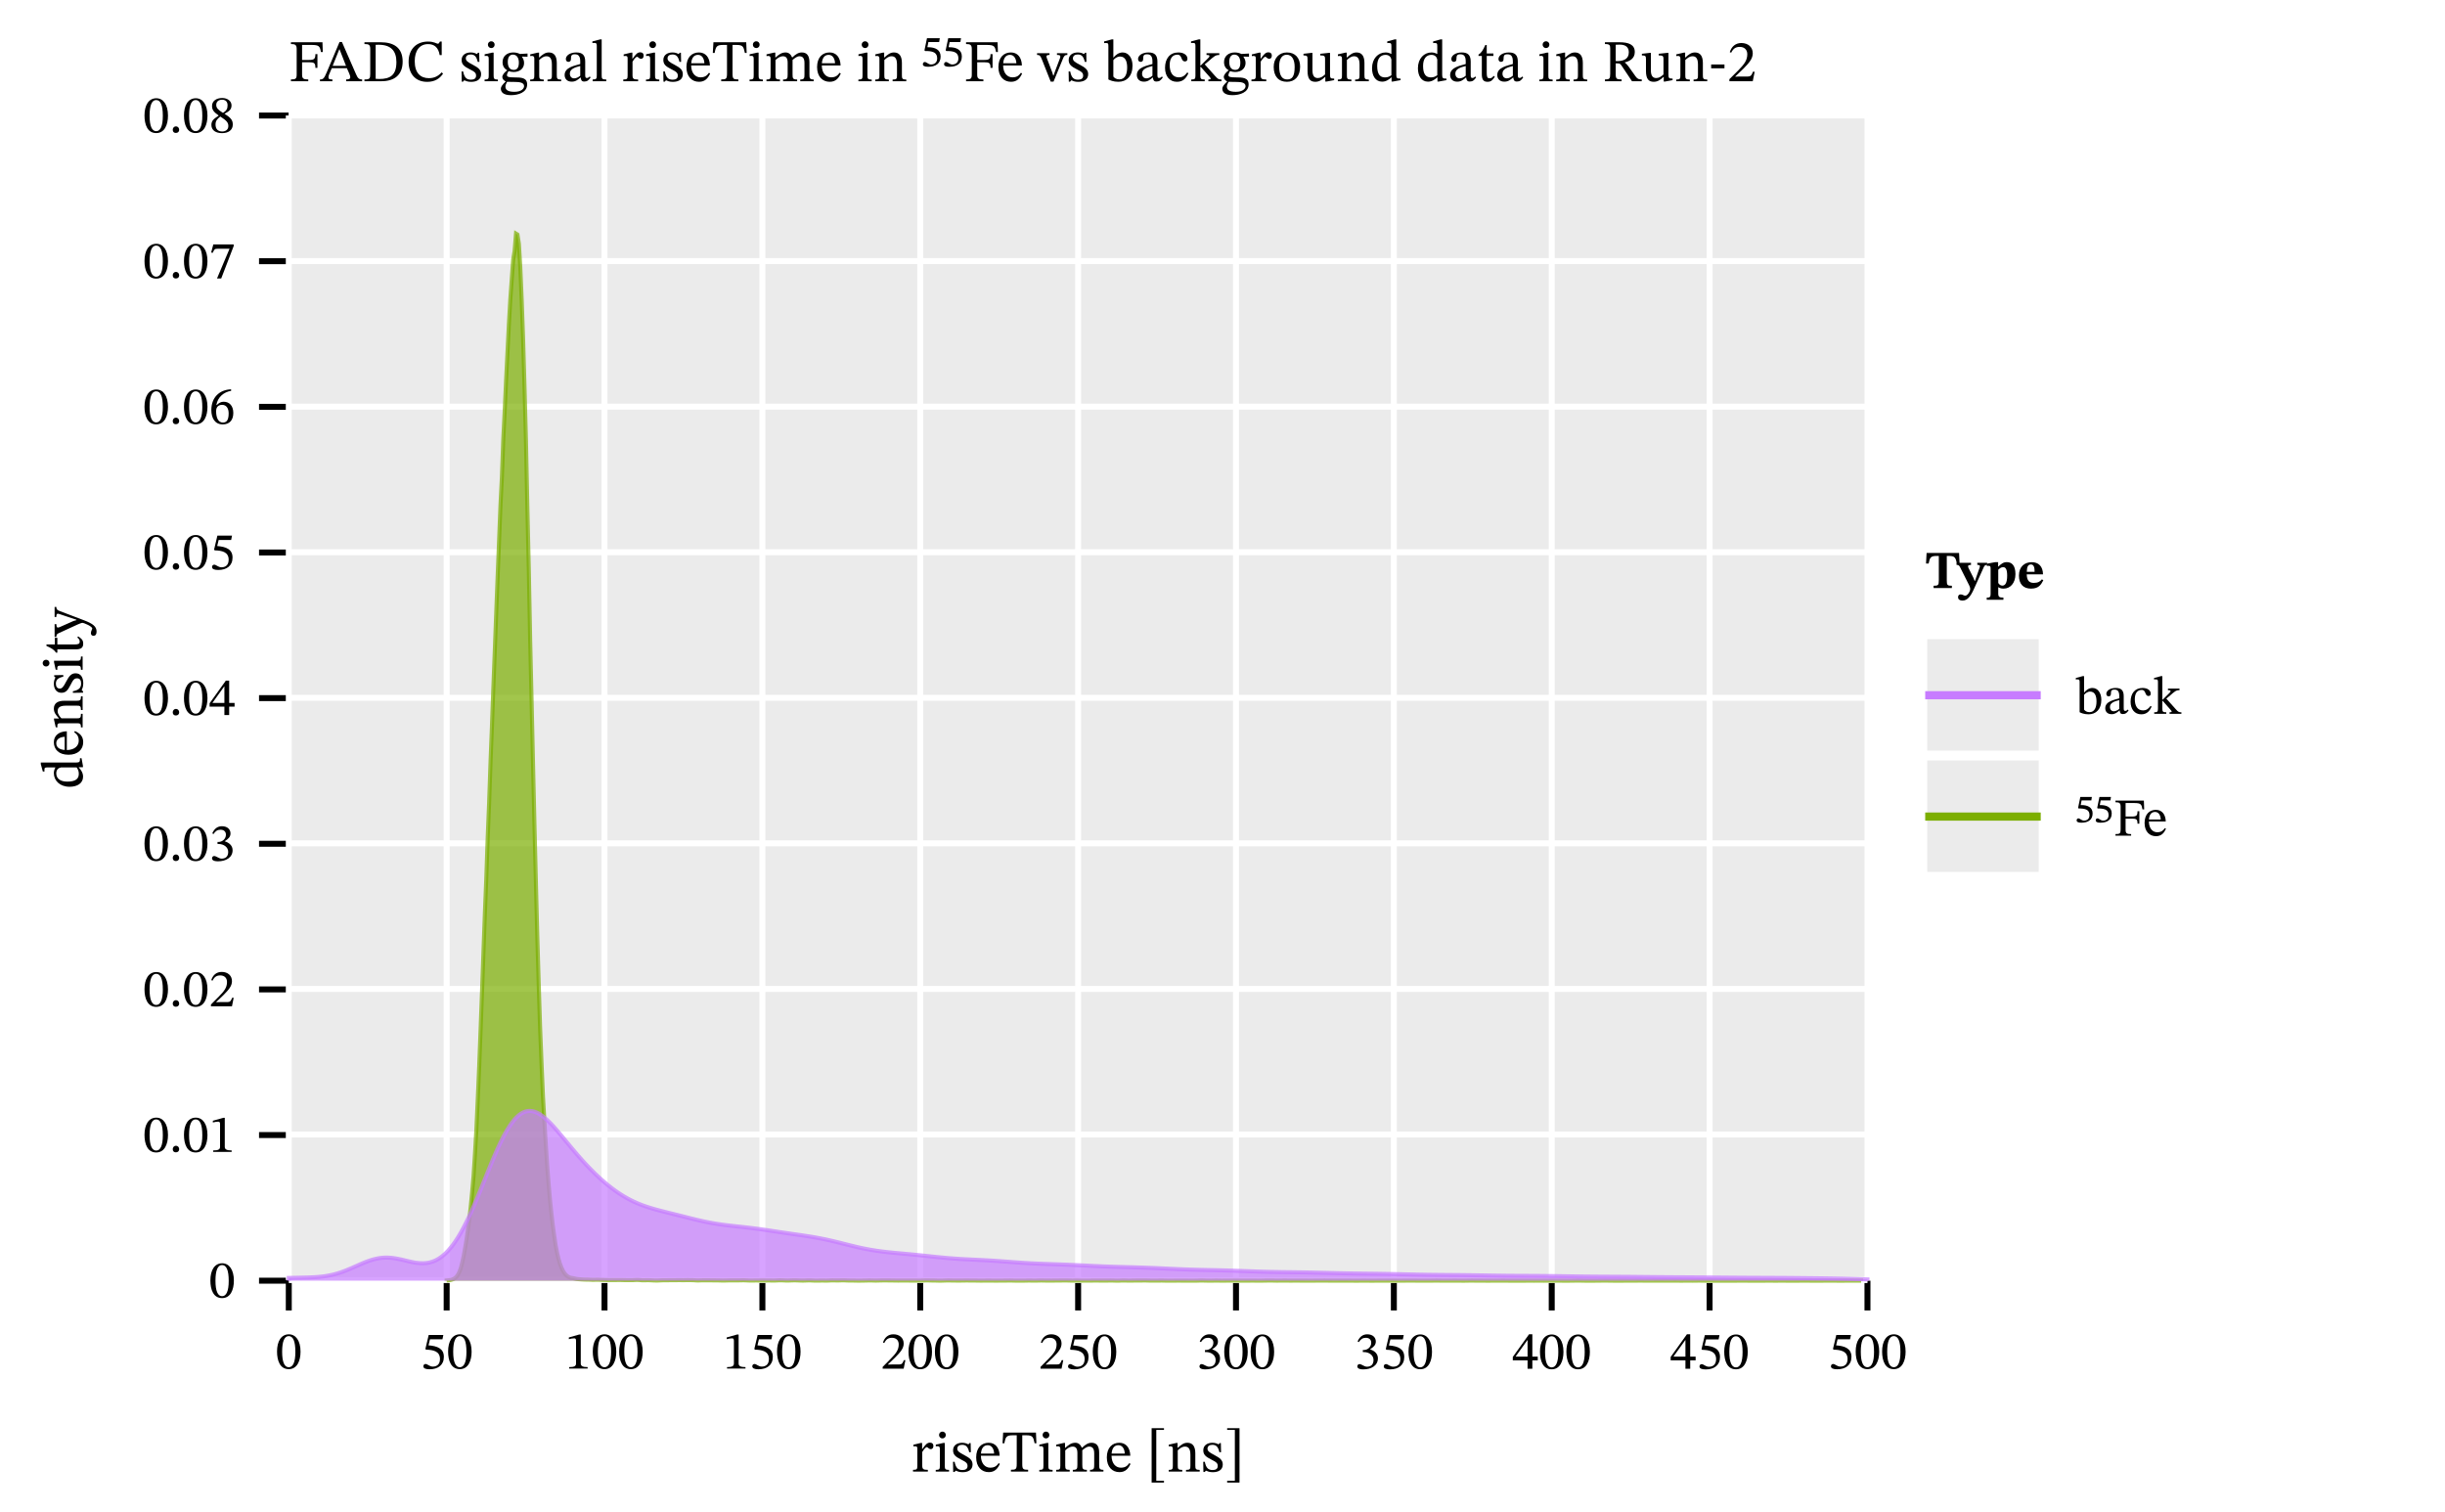 <?xml version="1.0" encoding="UTF-8" standalone="no"?>
<svg
   width="600pt"
   height="371pt"
   viewBox="0 0 600 371"
   version="1.1"
   id="svg234"
   sodipodi:docname="fadc_riseTime_kde_signal_vs_background_run2.pdf"
   xmlns:inkscape="http://www.inkscape.org/namespaces/inkscape"
   xmlns:sodipodi="http://sodipodi.sourceforge.net/DTD/sodipodi-0.dtd"
   xmlns:xlink="http://www.w3.org/1999/xlink"
   xmlns="http://www.w3.org/2000/svg"
   xmlns:svg="http://www.w3.org/2000/svg">
  <sodipodi:namedview
     id="namedview234"
     pagecolor="#ffffff"
     bordercolor="#666666"
     borderopacity="1.0"
     inkscape:showpageshadow="2"
     inkscape:pageopacity="0.0"
     inkscape:pagecheckerboard="0"
     inkscape:deskcolor="#d1d1d1"
     inkscape:document-units="pt" />
  <defs
     id="defs56">
    <g
       id="g56">
      <g
         id="glyph-0-0">
        <path
           d="M 4.781 0 L 4.781 -0.438 C 3.656 -0.438 3.266 -0.609 3.266 -1.594 L 3.266 -4.656 L 4.984 -4.656 C 6.234 -4.656 6.531 -4.469 6.531 -3.281 L 7.031 -3.281 L 7.031 -6.656 L 6.531 -6.656 C 6.531 -5.484 6.234 -5.219 4.984 -5.219 L 3.266 -5.219 L 3.266 -8.906 L 5.594 -8.906 C 7.484 -8.906 7.625 -8.547 7.891 -7.172 L 8.344 -7.172 L 8.266 -9.562 L 0.531 -9.562 L 0.531 -9.125 C 1.578 -9.125 1.938 -8.922 1.938 -7.906 L 1.938 -1.688 C 1.938 -0.609 1.703 -0.438 0.531 -0.438 L 0.531 0 Z M 4.781 0 "
           id="path1" />
      </g>
      <g
         id="glyph-0-1">
        <path
           d="M 3.094 0 L 3.094 -0.438 C 2.422 -0.438 2.125 -0.531 2.125 -0.938 C 2.125 -1.188 2.203 -1.406 2.281 -1.641 L 2.938 -3.188 L 6.656 -3.188 L 7.234 -1.875 C 7.422 -1.438 7.484 -1.172 7.484 -0.969 C 7.484 -0.469 6.906 -0.438 6.469 -0.438 L 6.469 0 L 10.391 0 L 10.391 -0.438 C 9.594 -0.438 9.312 -0.766 8.891 -1.734 L 5.438 -9.625 L 4.844 -9.625 L 1.766 -2.328 C 1.062 -0.672 0.859 -0.438 0.047 -0.438 L 0.047 0 Z M 3.156 -3.766 L 4.797 -7.844 L 4.844 -7.844 L 6.438 -3.766 Z M 3.156 -3.766 "
           id="path2" />
      </g>
      <g
         id="glyph-0-2">
        <path
           d="M 4.672 0 C 7.812 0 9.891 -1.484 9.891 -4.828 C 9.891 -8.375 7.531 -9.562 4.516 -9.562 L 0.516 -9.562 L 0.516 -9.125 C 1.594 -9.125 1.938 -8.953 1.938 -7.906 L 1.938 -1.797 C 1.938 -0.625 1.797 -0.438 0.516 -0.438 L 0.516 0 Z M 4.125 -0.547 C 3.844 -0.547 3.562 -0.562 3.266 -0.594 L 3.266 -8.938 C 3.547 -8.953 3.75 -8.953 3.984 -8.953 C 7 -8.953 8.359 -7.469 8.359 -4.703 C 8.359 -1.422 6.781 -0.547 4.125 -0.547 Z M 4.125 -0.547 "
           id="path3" />
      </g>
      <g
         id="glyph-0-3">
        <path
           d="M 5.297 0.156 C 7.203 0.156 8.406 -0.688 9.188 -1.859 L 8.844 -2.172 C 8.031 -1.281 7.062 -0.75 5.719 -0.75 C 3.672 -0.75 2.234 -2 2.234 -4.922 C 2.234 -7.5 3.422 -9.109 5.516 -9.109 C 7.016 -9.109 8.047 -8.312 8.359 -6.406 L 8.859 -6.406 L 8.859 -9.734 L 8.422 -9.734 C 8.25 -9.438 8.156 -9.203 7.922 -9.203 C 7.562 -9.203 7.031 -9.734 5.5 -9.734 C 2.703 -9.734 0.734 -7.938 0.734 -4.766 C 0.734 -1.938 2.297 0.156 5.297 0.156 Z M 5.297 0.156 "
           id="path4" />
      </g>
      <g
         id="glyph-0-4">
        <path
           d="M 0.609 0.109 L 0.922 0.109 L 1.219 -0.219 L 1.25 -0.219 C 1.625 -0.062 2.062 0.156 2.906 0.156 C 4.219 0.156 5.359 -0.359 5.359 -1.734 C 5.359 -2.812 4.641 -3.344 3.312 -4.047 C 2.094 -4.672 1.609 -5.031 1.609 -5.594 C 1.609 -6.25 2.125 -6.562 2.797 -6.562 C 3.688 -6.562 4.219 -6.141 4.531 -4.75 L 4.938 -4.75 L 4.891 -6.984 L 4.594 -6.984 L 4.344 -6.672 L 4.328 -6.672 C 3.969 -6.859 3.531 -7.062 2.812 -7.062 C 1.562 -7.062 0.578 -6.422 0.578 -5.219 C 0.578 -4.141 1.172 -3.641 2.5 -2.969 C 3.859 -2.297 4.125 -2.016 4.125 -1.344 C 4.125 -0.656 3.609 -0.375 2.875 -0.375 C 1.797 -0.375 1.25 -0.891 0.953 -2.391 L 0.562 -2.391 Z M 0.609 0.109 "
           id="path5" />
      </g>
      <g
         id="glyph-0-5">
        <path
           d="M 3.734 0 L 3.734 -0.406 C 2.766 -0.406 2.688 -0.625 2.688 -1.469 L 2.688 -7.016 L 2.312 -7.016 L 0.484 -6.609 L 0.484 -6.188 C 0.484 -6.188 0.641 -6.219 0.844 -6.219 C 1.266 -6.219 1.484 -6.156 1.484 -5.531 L 1.484 -1.469 C 1.484 -0.641 1.438 -0.406 0.469 -0.406 L 0.469 0 Z M 2.109 -8.141 C 2.625 -8.141 2.938 -8.531 2.938 -8.969 C 2.938 -9.406 2.625 -9.797 2.109 -9.797 C 1.594 -9.797 1.281 -9.406 1.281 -8.969 C 1.281 -8.531 1.609 -8.141 2.109 -8.141 Z M 2.109 -8.141 "
           id="path6" />
      </g>
      <g
         id="glyph-0-6">
        <path
           d="M 2.781 3.422 C 4.609 3.422 6.766 2.75 6.766 0.797 C 6.766 -0.875 5.375 -0.938 3.531 -0.938 C 2.203 -0.938 1.812 -1.078 1.812 -1.516 C 1.812 -1.766 2.047 -2.281 2.203 -2.484 C 2.578 -2.359 2.984 -2.266 3.453 -2.266 C 4.969 -2.266 6.016 -3.125 6.016 -4.484 C 6.016 -5.203 5.703 -5.688 5.5 -5.984 L 5.5 -6.047 L 6.859 -6.016 L 6.859 -6.797 L 5 -6.688 C 4.531 -6.922 3.984 -7.062 3.375 -7.062 C 1.828 -7.062 0.734 -6.141 0.734 -4.688 C 0.734 -3.734 1.156 -3.094 1.859 -2.703 L 1.859 -2.672 C 1.172 -2.156 0.672 -1.547 0.672 -1.016 C 0.672 -0.562 1.078 -0.141 1.484 0.031 L 1.484 0.094 C 0.703 0.844 0.312 1.344 0.312 1.812 C 0.312 2.625 0.875 3.422 2.781 3.422 Z M 1.844 0.141 C 2.047 0.141 2.328 0.156 3.484 0.172 C 3.531 0.172 3.578 0.172 3.625 0.172 C 4.594 0.188 6.016 0.203 6.016 1.203 C 6.016 1.828 5.344 2.594 3.625 2.594 C 2.141 2.594 1.438 2.172 1.438 1.328 C 1.438 1.016 1.547 0.688 1.844 0.141 Z M 3.469 -2.781 C 2.516 -2.781 2.016 -3.484 2.016 -4.75 C 2.016 -5.969 2.516 -6.531 3.266 -6.531 C 4.203 -6.531 4.734 -5.75 4.734 -4.562 C 4.734 -3.188 4.188 -2.781 3.469 -2.781 Z M 3.469 -2.781 "
           id="path7" />
      </g>
      <g
         id="glyph-0-7">
        <path
           d="M 8.078 0 L 8.078 -0.406 C 7.094 -0.406 7 -0.656 7 -1.469 L 7 -4.469 C 7 -6.141 6.375 -7.062 5.047 -7.062 C 4.125 -7.062 3.484 -6.531 2.703 -5.828 L 2.641 -5.828 L 2.656 -7.016 L 2.328 -7.016 L 0.484 -6.594 L 0.484 -6.172 C 0.484 -6.172 0.625 -6.203 0.875 -6.203 C 1.266 -6.203 1.484 -6.078 1.484 -5.562 L 1.484 -1.469 C 1.484 -0.656 1.438 -0.406 0.469 -0.406 L 0.469 0 L 3.797 0 L 3.797 -0.406 C 2.75 -0.406 2.688 -0.656 2.688 -1.469 L 2.688 -5.203 C 3.125 -5.594 3.672 -6.125 4.453 -6.125 C 5.109 -6.125 5.797 -5.844 5.797 -4.109 L 5.797 -1.469 C 5.797 -0.656 5.75 -0.406 4.719 -0.406 L 4.719 0 Z M 8.078 0 "
           id="path8" />
      </g>
      <g
         id="glyph-0-8">
        <path
           d="M 2.281 0.109 C 3.219 0.109 3.734 -0.312 4.422 -0.906 L 4.484 -0.906 C 4.562 -0.266 4.719 0.078 5.359 0.078 C 6.094 0.078 6.438 -0.234 6.922 -0.938 L 6.703 -1.156 C 6.5 -0.953 6.297 -0.797 6.016 -0.797 C 5.719 -0.797 5.594 -0.922 5.594 -1.516 L 5.594 -4.812 C 5.594 -6.328 4.984 -7.062 3.406 -7.062 C 1.812 -7.062 0.844 -6.266 0.844 -5.453 C 0.844 -4.969 1.156 -4.75 1.453 -4.75 C 1.859 -4.75 2.094 -4.969 2.094 -5.422 C 2.094 -6.297 2.234 -6.609 3.062 -6.609 C 3.938 -6.609 4.375 -6.125 4.375 -4.859 L 4.375 -4.219 C 3.125 -3.828 0.547 -3.453 0.547 -1.531 C 0.547 -0.594 1.156 0.109 2.281 0.109 Z M 4.375 -1.344 C 3.891 -0.938 3.359 -0.703 2.875 -0.703 C 2.25 -0.703 1.828 -1.156 1.828 -1.875 C 1.828 -3.016 3.062 -3.406 4.375 -3.734 Z M 4.375 -1.344 "
           id="path9" />
      </g>
      <g
         id="glyph-0-9">
        <path
           d="M 3.781 0 L 3.781 -0.422 C 2.734 -0.422 2.656 -0.625 2.656 -1.469 L 2.656 -10.266 L 2.297 -10.266 L 0.375 -9.766 L 0.375 -9.375 C 0.375 -9.375 0.594 -9.391 0.844 -9.391 C 1.203 -9.391 1.453 -9.375 1.453 -8.766 L 1.453 -1.469 C 1.453 -0.656 1.391 -0.422 0.438 -0.422 L 0.438 0 Z M 3.781 0 "
           id="path10" />
      </g>
      <g
         id="glyph-0-10">
        <path
           d="M 4.062 0 L 4.062 -0.422 C 2.969 -0.422 2.688 -0.562 2.688 -1.484 L 2.688 -4.797 C 3.047 -5.375 3.5 -6 3.844 -6 C 4.016 -6 4.312 -5.5 4.781 -5.5 C 5.109 -5.5 5.422 -5.734 5.422 -6.281 C 5.422 -6.781 5.156 -7.094 4.578 -7.094 C 3.891 -7.094 3.453 -6.594 2.703 -5.516 L 2.656 -5.516 L 2.656 -7.016 L 2.312 -7.016 L 0.516 -6.578 L 0.516 -6.172 C 0.516 -6.172 0.672 -6.203 0.953 -6.203 C 1.484 -6.203 1.484 -5.938 1.484 -5.406 L 1.484 -1.406 C 1.484 -0.594 1.375 -0.422 0.422 -0.422 L 0.422 0 Z M 4.062 0 "
           id="path11" />
      </g>
      <g
         id="glyph-0-11">
        <path
           d="M 3.594 0.141 C 5.094 0.141 5.797 -0.766 6.312 -1.875 L 6.031 -2.078 C 5.578 -1.469 5.125 -0.953 3.938 -0.953 C 2.75 -0.953 1.688 -1.891 1.656 -3.875 L 6.266 -3.875 C 6.203 -5.906 5.156 -7.062 3.562 -7.062 C 1.859 -7.062 0.5 -5.891 0.5 -3.469 C 0.5 -1.125 1.844 0.141 3.594 0.141 Z M 1.672 -4.406 C 1.781 -5.734 2.328 -6.469 3.344 -6.469 C 4.375 -6.469 4.859 -5.484 4.906 -4.406 Z M 1.672 -4.406 "
           id="path12" />
      </g>
      <g
         id="glyph-0-12">
        <path
           d="M 6.5 0 L 6.5 -0.438 C 5.25 -0.438 5.062 -0.578 5.062 -1.906 L 5.062 -8.906 L 5.984 -8.906 C 7.594 -8.906 7.766 -8.531 8.094 -6.938 L 8.531 -6.938 L 8.422 -9.562 L 0.375 -9.562 L 0.219 -6.938 L 0.672 -6.938 C 0.969 -8.531 1.172 -8.906 2.781 -8.906 L 3.703 -8.906 L 3.703 -1.906 C 3.703 -0.578 3.5 -0.438 2.281 -0.438 L 2.281 0 Z M 6.5 0 "
           id="path13" />
      </g>
      <g
         id="glyph-0-13">
        <path
           d="M 8 0 L 8 -0.422 C 6.953 -0.422 6.875 -0.688 6.875 -1.688 L 6.875 -5.219 C 7.359 -5.625 7.953 -6.125 8.547 -6.125 C 9.234 -6.125 9.797 -5.797 9.797 -4.484 L 9.797 -1.688 C 9.797 -0.797 9.766 -0.422 8.766 -0.422 L 8.766 0 L 12.062 0 L 12.062 -0.422 C 11.062 -0.422 11.016 -0.766 11.016 -1.688 L 11.016 -4.656 C 11.016 -6.422 10.266 -7.062 9.141 -7.062 C 8.359 -7.062 7.625 -6.641 6.828 -5.844 L 6.766 -5.844 C 6.469 -6.547 5.984 -7.062 5.156 -7.062 C 4.156 -7.062 3.484 -6.516 2.703 -5.828 L 2.641 -5.828 L 2.641 -7.016 L 2.297 -7.016 L 0.484 -6.594 L 0.484 -6.172 C 0.484 -6.172 0.656 -6.203 0.875 -6.203 C 1.281 -6.203 1.484 -6.062 1.484 -5.547 L 1.484 -1.469 C 1.484 -0.594 1.375 -0.422 0.469 -0.422 L 0.469 0 L 3.781 0 L 3.781 -0.422 C 2.875 -0.422 2.688 -0.594 2.688 -1.406 L 2.688 -5.188 C 3.094 -5.594 3.75 -6.125 4.516 -6.125 C 5.172 -6.125 5.672 -5.797 5.672 -4.562 L 5.672 -1.688 C 5.672 -0.672 5.594 -0.422 4.547 -0.422 L 4.547 0 Z M 8 0 "
           id="path14" />
      </g>
      <g
         id="glyph-0-14">
        <path
           d="M 1.641 -3.547 C 3.469 -3.547 4.703 -4.312 4.703 -6.078 C 4.703 -7.719 3.359 -8.344 1.641 -8.344 C 1.578 -8.344 1.516 -8.344 1.453 -8.344 L 1.703 -9.609 L 4.344 -9.609 L 4.5 -10.562 L 1.359 -10.562 L 0.734 -7.578 L 0.906 -7.406 L 1.422 -7.406 C 2.953 -7.344 3.859 -6.953 3.859 -5.594 C 3.859 -4.547 3.125 -4.109 2.359 -4.109 C 1.688 -4.109 1.25 -4.719 0.812 -4.719 C 0.531 -4.719 0.344 -4.453 0.344 -4.172 C 0.344 -3.766 0.75 -3.547 1.641 -3.547 Z M 1.641 -3.547 "
           id="path15" />
      </g>
      <g
         id="glyph-0-15">
        <path
           d="M 3.859 0.094 L 6.156 -5.5 C 6.438 -6.25 6.672 -6.453 7.25 -6.453 L 7.25 -6.875 L 4.703 -6.875 L 4.703 -6.453 C 5.219 -6.453 5.531 -6.391 5.531 -6.062 C 5.531 -5.828 5.438 -5.656 5.422 -5.594 L 4.172 -2.297 L 3.875 -1.406 L 3.781 -1.406 L 3.5 -2.281 L 2.266 -5.531 C 2.188 -5.734 2.125 -5.906 2.125 -6.094 C 2.125 -6.328 2.312 -6.453 2.875 -6.453 L 2.875 -6.875 L -0.188 -6.875 L -0.188 -6.453 C 0.438 -6.453 0.609 -6.297 0.984 -5.391 L 3.156 0.094 Z M 3.859 0.094 "
           id="path16" />
      </g>
      <g
         id="glyph-0-16">
        <path
           d="M 2 -10.266 L 0.109 -9.766 L 0.109 -9.359 C 0.109 -9.359 0.297 -9.375 0.531 -9.375 C 1.078 -9.375 1.156 -9.266 1.156 -8.609 L 1.156 -0.438 C 1.516 -0.25 2.359 0.141 3.594 0.141 C 5.609 0.141 7.078 -1.219 7.078 -3.828 C 7.078 -5.719 6.094 -7.062 4.656 -7.062 C 3.688 -7.062 2.922 -6.438 2.422 -5.812 L 2.375 -5.812 L 2.375 -10.266 Z M 2.375 -5.172 C 2.641 -5.531 3.266 -6.062 4.016 -6.062 C 5.391 -6.062 5.766 -4.75 5.766 -3.359 C 5.766 -1.75 5.234 -0.453 3.859 -0.453 C 3.078 -0.453 2.641 -0.797 2.375 -1.141 Z M 2.375 -5.172 "
           id="path17" />
      </g>
      <g
         id="glyph-0-17">
        <path
           d="M 5.938 -2.156 C 5.281 -1.312 4.781 -0.953 3.844 -0.953 C 2.344 -0.953 1.625 -2.203 1.625 -3.969 C 1.625 -5.641 2.344 -6.516 3.516 -6.516 C 4.766 -6.516 4.297 -4.859 5.375 -4.859 C 5.781 -4.859 5.984 -5.094 5.984 -5.516 C 5.984 -6.359 5.141 -7.062 3.766 -7.062 C 1.672 -7.062 0.484 -5.578 0.484 -3.281 C 0.484 -1.266 1.578 0.141 3.391 0.141 C 4.953 0.141 5.656 -0.766 6.219 -1.953 Z M 5.938 -2.156 "
           id="path18" />
      </g>
      <g
         id="glyph-0-18">
        <path
           d="M 3.734 0 L 3.734 -0.422 C 2.828 -0.422 2.656 -0.578 2.656 -1.328 L 2.656 -3.531 L 2.75 -3.531 L 5.031 -0.953 C 5.109 -0.875 5.188 -0.734 5.188 -0.594 C 5.188 -0.469 5.047 -0.422 4.625 -0.422 L 4.625 0 L 7.844 0 L 7.844 -0.422 C 7.234 -0.422 7 -0.469 6.297 -1.266 L 3.734 -4.141 L 4.469 -4.75 C 6.109 -6.188 6.375 -6.438 7.312 -6.438 L 7.312 -6.875 L 4.172 -6.875 L 4.172 -6.438 C 4.734 -6.438 4.891 -6.375 4.891 -6.188 C 4.891 -5.953 4.688 -5.781 4.625 -5.719 L 2.75 -3.859 L 2.656 -3.859 L 2.656 -10.266 L 2.266 -10.266 L 0.375 -9.766 L 0.375 -9.375 C 0.375 -9.375 0.672 -9.391 0.875 -9.391 C 1.359 -9.391 1.453 -9.266 1.453 -8.656 L 1.453 -1.375 C 1.453 -0.578 1.312 -0.422 0.438 -0.422 L 0.438 0 Z M 3.734 0 "
           id="path19" />
      </g>
      <g
         id="glyph-0-19">
        <path
           d="M 3.75 0.141 C 5.641 0.141 6.984 -1.141 6.984 -3.578 C 6.984 -5.734 5.75 -7.062 3.75 -7.062 C 1.797 -7.062 0.5 -5.625 0.5 -3.516 C 0.5 -1.156 1.719 0.141 3.75 0.141 Z M 3.812 -0.438 C 2.562 -0.422 1.844 -1.391 1.844 -3.703 C 1.844 -5.578 2.594 -6.5 3.688 -6.5 C 4.984 -6.5 5.641 -5.297 5.641 -3.5 C 5.641 -1.141 5 -0.438 3.812 -0.438 Z M 3.812 -0.438 "
           id="path20" />
      </g>
      <g
         id="glyph-0-20">
        <path
           d="M 3.234 0.141 C 4.156 0.141 4.844 -0.297 5.609 -1.047 L 5.688 -1.047 L 5.688 0.078 L 6.016 0.078 L 7.859 -0.266 L 7.859 -0.656 L 7.703 -0.656 C 7.016 -0.656 6.844 -0.75 6.844 -1.609 L 6.844 -6.953 L 6.484 -6.953 L 4.453 -6.734 L 4.453 -6.328 C 5.375 -6.328 5.625 -6.25 5.625 -5.484 L 5.625 -1.656 C 5.047 -1.156 4.578 -0.781 3.844 -0.781 C 3.078 -0.781 2.531 -1.219 2.531 -2.703 L 2.531 -6.953 L 2.219 -6.953 L 0.328 -6.734 L 0.328 -6.328 C 1.125 -6.312 1.328 -6.25 1.328 -5.469 L 1.328 -2.516 C 1.328 -0.531 2.016 0.141 3.234 0.141 Z M 3.234 0.141 "
           id="path21" />
      </g>
      <g
         id="glyph-0-21">
        <path
           d="M 2.969 0.109 C 3.922 0.109 4.672 -0.438 5.219 -0.938 L 5.281 -0.938 L 5.281 0.078 L 5.609 0.078 L 7.484 -0.266 L 7.484 -0.656 L 7.172 -0.656 C 6.641 -0.656 6.438 -0.797 6.438 -1.562 L 6.438 -10.266 L 6.047 -10.266 L 4.219 -9.766 L 4.219 -9.359 C 4.219 -9.359 4.469 -9.375 4.594 -9.375 C 5.172 -9.375 5.234 -9.25 5.234 -8.609 L 5.234 -6.703 L 5.172 -6.703 C 4.75 -6.938 4.297 -7.062 3.828 -7.062 C 2 -7.062 0.484 -5.594 0.484 -3.188 C 0.484 -1.328 1.328 0.109 2.969 0.109 Z M 3.656 -0.938 C 2.422 -0.938 1.75 -1.75 1.75 -3.75 C 1.75 -5.594 2.578 -6.469 3.797 -6.469 C 4.703 -6.469 5.125 -5.906 5.234 -5.312 L 5.234 -1.469 C 4.734 -1.125 4.328 -0.938 3.656 -0.938 Z M 3.656 -0.938 "
           id="path22" />
      </g>
      <g
         id="glyph-0-22">
        <path
           d="M 4.266 -1.312 C 3.906 -0.906 3.703 -0.719 3.25 -0.719 C 2.672 -0.719 2.547 -1.062 2.547 -2.094 L 2.547 -6.203 L 4.188 -6.203 L 4.188 -6.812 L 2.547 -6.812 L 2.547 -8.875 L 2.188 -8.875 C 1.656 -7.641 1.219 -6.953 0.531 -6.531 L 0.531 -6.203 L 1.344 -6.203 L 1.344 -1.688 C 1.344 -0.375 1.766 0.141 2.734 0.141 C 3.672 0.141 3.969 -0.297 4.531 -1.078 Z M 4.266 -1.312 "
           id="path23" />
      </g>
      <g
         id="glyph-0-23">
        <path
           d="M 4.719 0 L 4.719 -0.438 C 3.469 -0.438 3.266 -0.594 3.266 -1.797 L 3.266 -4.375 L 3.688 -4.375 C 4.203 -4.375 4.359 -4.328 4.656 -3.906 C 5.25 -3.031 5.672 -2.406 7.266 0 L 9.656 0 L 9.656 -0.438 C 8.984 -0.438 8.625 -0.531 8.156 -1.172 C 6.562 -3.469 6 -4.281 5.5 -4.562 L 5.5 -4.625 C 6.672 -4.906 7.953 -5.547 7.953 -7.172 C 7.953 -9.016 6.391 -9.562 4.203 -9.562 L 0.625 -9.562 L 0.625 -9.125 C 1.797 -9.125 1.922 -8.844 1.922 -8.047 L 1.922 -1.797 C 1.922 -0.578 1.719 -0.438 0.625 -0.438 L 0.625 0 Z M 3.266 -4.953 L 3.266 -8.953 C 3.578 -8.969 3.906 -8.984 4.234 -8.984 C 5.797 -8.984 6.484 -8.281 6.484 -7.109 C 6.484 -5.578 5.422 -5 3.828 -4.938 Z M 3.266 -4.953 "
           id="path24" />
      </g>
      <g
         id="glyph-0-24">
        <path
           d="M 3.922 -3.172 L 3.922 -4.109 L 0.656 -4.109 L 0.656 -3.172 Z M 3.922 -3.172 "
           id="path25" />
      </g>
      <g
         id="glyph-0-25">
        <path
           d="M 6.281 0 L 6.75 -2.328 L 6.328 -2.328 C 6 -1.453 5.797 -1.156 5.031 -1.156 L 3.016 -1.156 L 2 -1.109 L 2 -1.172 L 3.906 -3 C 5.453 -4.547 6.281 -5.562 6.281 -6.859 C 6.281 -8.375 5.141 -9.375 3.484 -9.375 C 2.078 -9.375 1.094 -8.547 0.641 -7.141 L 0.984 -7 C 1.531 -8.094 2.172 -8.422 3.109 -8.422 C 4.234 -8.422 4.938 -7.719 4.938 -6.641 C 4.938 -5.109 4.203 -4.188 2.766 -2.703 L 0.547 -0.5 L 0.547 0 Z M 6.281 0 "
           id="path26" />
      </g>
      <g
         id="glyph-0-26">
        <path
           d="M 4.359 2.703 L 4.359 2.266 L 2.469 2.266 L 2.469 -10.219 L 4.359 -10.219 L 4.359 -10.641 L 1.328 -10.641 L 1.328 2.703 Z M 4.359 2.703 "
           id="path27" />
      </g>
      <g
         id="glyph-0-27">
        <path
           d="M 3.719 2.703 L 3.719 -10.641 L 0.688 -10.641 L 0.688 -10.219 L 2.578 -10.219 L 2.578 2.266 L 0.688 2.266 L 0.688 2.703 Z M 3.719 2.703 "
           id="path28" />
      </g>
      <g
         id="glyph-1-0">
        <path
           d="M 3.234 0.141 C 5.297 0.141 6.125 -1.906 6.125 -4.156 C 6.125 -6.844 4.953 -8.406 3.266 -8.406 C 1.359 -8.406 0.359 -6.672 0.359 -4.188 C 0.359 -1.875 1.125 0.141 3.234 0.141 Z M 3.234 -0.328 C 2.188 -0.328 1.609 -1.578 1.609 -4.125 C 1.609 -6.719 2.188 -7.969 3.219 -7.969 C 4.297 -7.969 4.859 -6.734 4.859 -4.078 C 4.859 -1.562 4.266 -0.328 3.234 -0.328 Z M 3.234 -0.328 "
           id="path29" />
      </g>
      <g
         id="glyph-1-1">
        <path
           d="M 2.281 0.172 C 4.359 0.172 5.797 -0.844 5.797 -2.875 C 5.797 -4.922 4.188 -5.531 2.031 -5.703 L 2.391 -7.188 L 5.453 -7.188 L 5.672 -8.25 L 2.078 -8.25 L 1.266 -4.828 L 1.422 -4.641 C 3.156 -4.594 4.844 -4.281 4.844 -2.344 C 4.844 -0.984 4.016 -0.484 3.094 -0.484 C 2.25 -0.484 1.812 -1.125 1.297 -1.125 C 0.969 -1.125 0.766 -0.859 0.766 -0.562 C 0.766 -0.078 1.266 0.172 2.281 0.172 Z M 2.281 0.172 "
           id="path30" />
      </g>
      <g
         id="glyph-1-2">
        <path
           d="M 5.578 0 L 5.578 -0.359 C 4.375 -0.359 3.891 -0.609 3.891 -1.25 L 3.891 -8.359 L 3.516 -8.359 L 0.969 -7.641 L 0.969 -7.219 C 1.375 -7.344 2.047 -7.422 2.297 -7.422 C 2.625 -7.422 2.734 -7.234 2.734 -6.781 L 2.734 -1.25 C 2.734 -0.594 2.281 -0.359 1.047 -0.359 L 1.047 0 Z M 5.578 0 "
           id="path31" />
      </g>
      <g
         id="glyph-1-3">
        <path
           d="M 5.656 0 L 6.078 -2.094 L 5.703 -2.094 C 5.391 -1.312 5.219 -1.031 4.531 -1.031 L 2.703 -1.031 L 1.797 -1 L 1.797 -1.062 L 3.516 -2.703 C 4.906 -4.094 5.656 -5 5.656 -6.172 C 5.656 -7.547 4.625 -8.438 3.141 -8.438 C 1.875 -8.438 0.984 -7.703 0.578 -6.422 L 0.891 -6.297 C 1.375 -7.281 1.953 -7.578 2.797 -7.578 C 3.812 -7.578 4.438 -6.953 4.438 -5.969 C 4.438 -4.594 3.781 -3.766 2.484 -2.438 L 0.5 -0.438 L 0.5 0 Z M 5.656 0 "
           id="path32" />
      </g>
      <g
         id="glyph-1-4">
        <path
           d="M 2.234 0.172 C 4.156 0.172 5.812 -0.75 5.812 -2.547 C 5.812 -3.703 4.938 -4.406 3.891 -4.734 L 3.891 -4.766 C 4.719 -5.297 5.297 -5.781 5.297 -6.672 C 5.297 -7.672 4.531 -8.438 3.188 -8.438 C 2.125 -8.438 1.312 -7.828 0.828 -6.688 L 1.125 -6.516 C 1.578 -7.219 2.062 -7.578 2.844 -7.578 C 3.656 -7.578 4.172 -7.141 4.172 -6.359 C 4.172 -5.297 3.25 -4.578 2.359 -4.578 L 2.109 -4.578 L 2.109 -4.078 L 2.375 -4.078 C 3.625 -4.078 4.734 -3.312 4.734 -2.141 C 4.734 -0.859 3.938 -0.484 3.109 -0.484 C 2.453 -0.484 1.812 -1.125 1.281 -1.125 C 0.938 -1.125 0.766 -0.828 0.766 -0.547 C 0.766 -0.203 1.062 0.172 2.234 0.172 Z M 2.234 0.172 "
           id="path33" />
      </g>
      <g
         id="glyph-1-5">
        <path
           d="M 4.969 0 L 4.969 -2.062 L 6.297 -2.062 L 6.297 -2.969 L 4.969 -2.969 L 4.969 -8.453 L 4.156 -8.453 L 0.172 -2.891 L 0.172 -2.062 L 3.797 -2.062 L 3.797 0 Z M 0.891 -3.031 L 3.75 -7.016 L 3.797 -7.016 L 3.797 -2.969 L 0.891 -2.969 Z M 0.891 -3.031 "
           id="path34" />
      </g>
      <g
         id="glyph-1-6">
        <path
           d="M 1.578 0.109 C 2.109 0.109 2.391 -0.25 2.391 -0.656 C 2.391 -1.094 2.109 -1.5 1.594 -1.5 C 1.109 -1.5 0.812 -1.109 0.812 -0.672 C 0.812 -0.219 1.062 0.109 1.578 0.109 Z M 1.578 0.109 "
           id="path35" />
      </g>
      <g
         id="glyph-1-7">
        <path
           d="M 3.391 0.156 C 5.047 0.156 5.984 -0.875 5.984 -2.656 C 5.984 -4.375 5.047 -5.406 3.625 -5.406 C 2.953 -5.406 2.469 -5.125 1.922 -4.594 L 1.828 -4.609 C 2.156 -6.516 3.625 -7.797 5.453 -8.078 L 5.438 -8.453 C 2.625 -8.344 0.594 -6.516 0.594 -3.359 C 0.594 -1.438 1.438 0.156 3.391 0.156 Z M 3.438 -0.297 C 2.297 -0.297 1.766 -1.469 1.766 -3.094 C 1.766 -4.234 2.469 -4.641 3.234 -4.641 C 4.328 -4.641 4.844 -3.734 4.844 -2.547 C 4.844 -0.891 4.328 -0.297 3.438 -0.297 Z M 3.438 -0.297 "
           id="path36" />
      </g>
      <g
         id="glyph-1-8">
        <path
           d="M 3.016 0.109 L 6.078 -7.844 L 6.078 -8.25 L 1.078 -8.25 L 0.547 -6.25 L 0.953 -6.203 C 1.312 -7.062 1.422 -7.188 2.141 -7.188 L 5.062 -7.188 L 1.984 0.109 Z M 3.016 0.109 "
           id="path37" />
      </g>
      <g
         id="glyph-1-9">
        <path
           d="M 3.219 0.156 C 4.781 0.156 5.859 -0.594 5.859 -1.969 C 5.859 -3.016 5.375 -3.641 3.859 -4.562 L 3.859 -4.609 C 5.078 -5.281 5.547 -5.703 5.547 -6.672 C 5.547 -7.703 4.562 -8.469 3.266 -8.469 C 1.812 -8.469 0.766 -7.719 0.766 -6.531 C 0.766 -5.641 1.062 -5.109 2.391 -4.172 L 2.391 -4.141 C 1.172 -3.328 0.609 -2.906 0.609 -1.859 C 0.609 -0.531 1.703 0.156 3.219 0.156 Z M 2.797 -3.922 C 4.375 -2.906 4.766 -2.422 4.766 -1.578 C 4.766 -0.688 4.078 -0.25 3.266 -0.25 C 2.281 -0.25 1.625 -0.781 1.625 -1.969 C 1.625 -2.875 2.047 -3.328 2.797 -3.922 Z M 3.453 -4.812 C 2.297 -5.531 1.797 -6 1.797 -6.766 C 1.797 -7.562 2.344 -8.047 3.234 -8.047 C 4.078 -8.047 4.578 -7.562 4.578 -6.688 C 4.578 -5.859 4.328 -5.344 3.453 -4.812 Z M 3.453 -4.812 "
           id="path38" />
      </g>
      <g
         id="glyph-1-10">
        <path
           d="M 1.797 -9.25 L 0.109 -8.781 L 0.109 -8.422 C 0.109 -8.422 0.266 -8.453 0.469 -8.453 C 0.969 -8.453 1.047 -8.344 1.047 -7.75 L 1.047 -0.391 C 1.359 -0.219 2.125 0.125 3.234 0.125 C 5.047 0.125 6.375 -1.094 6.375 -3.438 C 6.375 -5.141 5.484 -6.344 4.188 -6.344 C 3.312 -6.344 2.625 -5.781 2.172 -5.234 L 2.141 -5.234 L 2.141 -9.25 Z M 2.141 -4.656 C 2.375 -4.969 2.953 -5.453 3.609 -5.453 C 4.859 -5.453 5.188 -4.281 5.188 -3.031 C 5.188 -1.578 4.719 -0.406 3.469 -0.406 C 2.781 -0.406 2.391 -0.719 2.141 -1.016 Z M 2.141 -4.656 "
           id="path39" />
      </g>
      <g
         id="glyph-1-11">
        <path
           d="M 2.062 0.094 C 2.891 0.094 3.359 -0.281 3.984 -0.812 L 4.031 -0.812 C 4.109 -0.234 4.25 0.062 4.812 0.062 C 5.484 0.062 5.797 -0.203 6.234 -0.844 L 6.031 -1.047 C 5.859 -0.844 5.672 -0.719 5.422 -0.719 C 5.141 -0.719 5.031 -0.828 5.031 -1.359 L 5.031 -4.328 C 5.031 -5.703 4.484 -6.344 3.062 -6.344 C 1.641 -6.344 0.766 -5.641 0.766 -4.906 C 0.766 -4.484 1.047 -4.281 1.312 -4.281 C 1.672 -4.281 1.891 -4.484 1.891 -4.891 C 1.891 -5.672 2.016 -5.938 2.766 -5.938 C 3.547 -5.938 3.938 -5.516 3.938 -4.375 L 3.938 -3.797 C 2.812 -3.438 0.5 -3.109 0.5 -1.375 C 0.5 -0.531 1.047 0.094 2.062 0.094 Z M 3.938 -1.203 C 3.5 -0.844 3.031 -0.625 2.594 -0.625 C 2.031 -0.625 1.656 -1.031 1.656 -1.688 C 1.656 -2.703 2.75 -3.062 3.938 -3.359 Z M 3.938 -1.203 "
           id="path40" />
      </g>
      <g
         id="glyph-1-12">
        <path
           d="M 5.344 -1.938 C 4.75 -1.172 4.312 -0.844 3.453 -0.844 C 2.109 -0.844 1.469 -1.984 1.469 -3.578 C 1.469 -5.078 2.109 -5.859 3.172 -5.859 C 4.297 -5.859 3.859 -4.375 4.828 -4.375 C 5.203 -4.375 5.375 -4.578 5.375 -4.969 C 5.375 -5.719 4.625 -6.344 3.391 -6.344 C 1.5 -6.344 0.438 -5.016 0.438 -2.953 C 0.438 -1.141 1.422 0.125 3.047 0.125 C 4.453 0.125 5.094 -0.688 5.594 -1.75 Z M 5.344 -1.938 "
           id="path41" />
      </g>
      <g
         id="glyph-1-13">
        <path
           d="M 3.359 0 L 3.359 -0.375 C 2.547 -0.375 2.391 -0.531 2.391 -1.188 L 2.391 -3.188 L 2.469 -3.188 L 4.531 -0.844 C 4.594 -0.781 4.672 -0.656 4.672 -0.531 C 4.672 -0.422 4.547 -0.375 4.156 -0.375 L 4.156 0 L 7.062 0 L 7.062 -0.375 C 6.5 -0.375 6.297 -0.422 5.672 -1.141 L 3.359 -3.734 L 4.016 -4.266 C 5.5 -5.562 5.734 -5.797 6.594 -5.797 L 6.594 -6.188 L 3.766 -6.188 L 3.766 -5.797 C 4.25 -5.797 4.406 -5.734 4.406 -5.562 C 4.406 -5.359 4.219 -5.203 4.156 -5.141 L 2.469 -3.469 L 2.391 -3.469 L 2.391 -9.25 L 2.047 -9.25 L 0.344 -8.781 L 0.344 -8.438 C 0.344 -8.438 0.609 -8.453 0.781 -8.453 C 1.219 -8.453 1.312 -8.344 1.312 -7.797 L 1.312 -1.25 C 1.312 -0.531 1.172 -0.375 0.391 -0.375 L 0.391 0 Z M 3.359 0 "
           id="path42" />
      </g>
      <g
         id="glyph-1-14">
        <path
           d="M 1.484 -3.188 C 3.109 -3.188 4.234 -3.875 4.234 -5.469 C 4.234 -6.953 3.031 -7.516 1.484 -7.516 C 1.422 -7.516 1.359 -7.516 1.312 -7.516 L 1.531 -8.656 L 3.922 -8.656 L 4.047 -9.5 L 1.219 -9.5 L 0.672 -6.828 L 0.812 -6.672 L 1.281 -6.672 C 2.656 -6.609 3.469 -6.266 3.469 -5.047 C 3.469 -4.094 2.812 -3.703 2.125 -3.703 C 1.516 -3.703 1.125 -4.25 0.734 -4.25 C 0.469 -4.25 0.312 -4 0.312 -3.766 C 0.312 -3.391 0.688 -3.188 1.484 -3.188 Z M 1.484 -3.188 "
           id="path43" />
      </g>
      <g
         id="glyph-1-15">
        <path
           d="M 4.312 0 L 4.312 -0.391 C 3.281 -0.391 2.953 -0.547 2.953 -1.438 L 2.953 -4.188 L 4.484 -4.188 C 5.625 -4.188 5.875 -4.016 5.875 -2.953 L 6.328 -2.953 L 6.328 -6 L 5.875 -6 C 5.875 -4.938 5.625 -4.703 4.484 -4.703 L 2.953 -4.703 L 2.953 -8.016 L 5.031 -8.016 C 6.75 -8.016 6.859 -7.703 7.094 -6.453 L 7.516 -6.453 L 7.438 -8.609 L 0.469 -8.609 L 0.469 -8.203 C 1.422 -8.203 1.734 -8.031 1.734 -7.125 L 1.734 -1.516 C 1.734 -0.547 1.531 -0.391 0.469 -0.391 L 0.469 0 Z M 4.312 0 "
           id="path44" />
      </g>
      <g
         id="glyph-1-16">
        <path
           d="M 3.234 0.125 C 4.578 0.125 5.219 -0.688 5.688 -1.688 L 5.438 -1.875 C 5.016 -1.328 4.609 -0.844 3.547 -0.844 C 2.469 -0.844 1.516 -1.703 1.5 -3.484 L 5.641 -3.484 C 5.578 -5.312 4.641 -6.344 3.203 -6.344 C 1.672 -6.344 0.438 -5.297 0.438 -3.109 C 0.438 -1.016 1.656 0.125 3.234 0.125 Z M 1.5 -3.969 C 1.594 -5.156 2.094 -5.828 3.016 -5.828 C 3.938 -5.828 4.375 -4.938 4.406 -3.969 Z M 1.5 -3.969 "
           id="path45" />
      </g>
      <g
         id="glyph-2-0">
        <path
           d="M 0.109 -2.969 C 0.109 -3.922 -0.438 -4.672 -0.938 -5.219 L -0.938 -5.281 L 0.078 -5.281 L 0.078 -5.609 L -0.266 -7.484 L -0.656 -7.484 L -0.656 -7.172 C -0.656 -6.641 -0.797 -6.438 -1.562 -6.438 L -10.266 -6.438 L -10.266 -6.047 L -9.766 -4.219 L -9.359 -4.219 C -9.359 -4.219 -9.375 -4.469 -9.375 -4.594 C -9.375 -5.172 -9.25 -5.234 -8.609 -5.234 L -6.703 -5.234 L -6.703 -5.172 C -6.938 -4.75 -7.062 -4.297 -7.062 -3.828 C -7.062 -2 -5.594 -0.484 -3.188 -0.484 C -1.328 -0.484 0.109 -1.328 0.109 -2.969 Z M -0.938 -3.656 C -0.938 -2.422 -1.75 -1.75 -3.75 -1.75 C -5.594 -1.75 -6.469 -2.578 -6.469 -3.797 C -6.469 -4.703 -5.906 -5.125 -5.312 -5.234 L -1.469 -5.234 C -1.125 -4.734 -0.938 -4.328 -0.938 -3.656 Z M -0.938 -3.656 "
           id="path46" />
      </g>
      <g
         id="glyph-2-1">
        <path
           d="M 0.141 -3.594 C 0.141 -5.094 -0.766 -5.797 -1.875 -6.312 L -2.078 -6.031 C -1.469 -5.578 -0.953 -5.125 -0.953 -3.938 C -0.953 -2.75 -1.891 -1.688 -3.875 -1.656 L -3.875 -6.266 C -5.906 -6.203 -7.062 -5.156 -7.062 -3.562 C -7.062 -1.859 -5.891 -0.5 -3.469 -0.5 C -1.125 -0.5 0.141 -1.844 0.141 -3.594 Z M -4.406 -1.672 C -5.734 -1.781 -6.469 -2.328 -6.469 -3.344 C -6.469 -4.375 -5.484 -4.859 -4.406 -4.906 Z M -4.406 -1.672 "
           id="path47" />
      </g>
      <g
         id="glyph-2-2">
        <path
           d="M 0 -8.078 L -0.406 -8.078 C -0.406 -7.094 -0.656 -7 -1.469 -7 L -4.469 -7 C -6.141 -7 -7.062 -6.375 -7.062 -5.047 C -7.062 -4.125 -6.531 -3.484 -5.828 -2.703 L -5.828 -2.641 L -7.016 -2.656 L -7.016 -2.328 L -6.594 -0.484 L -6.172 -0.484 C -6.172 -0.484 -6.203 -0.625 -6.203 -0.875 C -6.203 -1.266 -6.078 -1.484 -5.562 -1.484 L -1.469 -1.484 C -0.656 -1.484 -0.406 -1.438 -0.406 -0.469 L 0 -0.469 L 0 -3.797 L -0.406 -3.797 C -0.406 -2.75 -0.656 -2.688 -1.469 -2.688 L -5.203 -2.688 C -5.594 -3.125 -6.125 -3.672 -6.125 -4.453 C -6.125 -5.109 -5.844 -5.797 -4.109 -5.797 L -1.469 -5.797 C -0.656 -5.797 -0.406 -5.75 -0.406 -4.719 L 0 -4.719 Z M 0 -8.078 "
           id="path48" />
      </g>
      <g
         id="glyph-2-3">
        <path
           d="M 0.109 -0.609 L 0.109 -0.922 L -0.219 -1.219 L -0.219 -1.25 C -0.062 -1.625 0.156 -2.062 0.156 -2.906 C 0.156 -4.219 -0.359 -5.359 -1.734 -5.359 C -2.812 -5.359 -3.344 -4.641 -4.047 -3.312 C -4.672 -2.094 -5.031 -1.609 -5.594 -1.609 C -6.25 -1.609 -6.562 -2.125 -6.562 -2.797 C -6.562 -3.688 -6.141 -4.219 -4.75 -4.531 L -4.75 -4.938 L -6.984 -4.891 L -6.984 -4.594 L -6.672 -4.344 L -6.672 -4.328 C -6.859 -3.969 -7.062 -3.531 -7.062 -2.812 C -7.062 -1.562 -6.422 -0.578 -5.219 -0.578 C -4.141 -0.578 -3.641 -1.172 -2.969 -2.5 C -2.297 -3.859 -2.016 -4.125 -1.344 -4.125 C -0.656 -4.125 -0.375 -3.609 -0.375 -2.875 C -0.375 -1.797 -0.891 -1.25 -2.391 -0.953 L -2.391 -0.562 Z M 0.109 -0.609 "
           id="path49" />
      </g>
      <g
         id="glyph-2-4">
        <path
           d="M 0 -3.734 L -0.406 -3.734 C -0.406 -2.766 -0.625 -2.688 -1.469 -2.688 L -7.016 -2.688 L -7.016 -2.312 L -6.609 -0.484 L -6.188 -0.484 C -6.188 -0.484 -6.219 -0.641 -6.219 -0.844 C -6.219 -1.266 -6.156 -1.484 -5.531 -1.484 L -1.469 -1.484 C -0.641 -1.484 -0.406 -1.438 -0.406 -0.469 L 0 -0.469 Z M -8.141 -2.109 C -8.141 -2.625 -8.531 -2.938 -8.969 -2.938 C -9.406 -2.938 -9.797 -2.625 -9.797 -2.109 C -9.797 -1.594 -9.406 -1.281 -8.969 -1.281 C -8.531 -1.281 -8.141 -1.609 -8.141 -2.109 Z M -8.141 -2.109 "
           id="path50" />
      </g>
      <g
         id="glyph-2-5">
        <path
           d="M -1.312 -4.266 C -0.906 -3.906 -0.719 -3.703 -0.719 -3.25 C -0.719 -2.672 -1.062 -2.547 -2.094 -2.547 L -6.203 -2.547 L -6.203 -4.188 L -6.812 -4.188 L -6.812 -2.547 L -8.875 -2.547 L -8.875 -2.188 C -7.641 -1.656 -6.953 -1.219 -6.531 -0.531 L -6.203 -0.531 L -6.203 -1.344 L -1.688 -1.344 C -0.375 -1.344 0.141 -1.766 0.141 -2.734 C 0.141 -3.672 -0.297 -3.969 -1.078 -4.531 Z M -1.312 -4.266 "
           id="path51" />
      </g>
      <g
         id="glyph-2-6">
        <path
           d="M 3.422 -1.125 C 3.422 -2.359 2.547 -3.062 0.312 -3.906 L -5.641 -6.172 C -6.219 -6.375 -6.453 -6.594 -6.453 -7.172 L -6.875 -7.172 L -6.875 -4.703 L -6.453 -4.703 C -6.453 -5.172 -6.391 -5.516 -6.094 -5.516 C -6 -5.516 -5.828 -5.469 -5.734 -5.438 L -1.516 -4.031 L -1.516 -3.922 L -2.219 -3.734 L -5.422 -2.312 C -5.625 -2.219 -5.875 -2.109 -6.062 -2.109 C -6.312 -2.109 -6.438 -2.281 -6.438 -2.938 L -6.875 -2.938 L -6.875 0.172 L -6.453 0.172 C -6.453 -0.344 -6.266 -0.547 -5.938 -0.703 L -1.266 -2.844 C -0.875 -3.016 -0.266 -3.266 -0.078 -3.266 C 0.344 -3.266 2.359 -2.406 2.359 -1.875 C 2.359 -1.672 2.031 -1.25 2.031 -0.75 C 2.031 -0.375 2.219 -0.094 2.656 -0.094 C 3.219 -0.094 3.422 -0.531 3.422 -1.125 Z M 3.422 -1.125 "
           id="path52" />
      </g>
      <g
         id="glyph-3-0">
        <path
           d="M 6.547 0 L 6.547 -0.562 C 5.438 -0.562 5.297 -0.703 5.297 -1.906 L 5.297 -7.875 L 5.859 -7.875 C 7.312 -7.875 7.469 -7.422 7.781 -6.016 L 8.438 -6.016 L 8.312 -8.609 L 0.344 -8.609 L 0.203 -6.016 L 0.844 -6.016 C 1.125 -7.422 1.297 -7.875 2.75 -7.875 L 3.344 -7.875 L 3.344 -1.906 C 3.344 -0.703 3.188 -0.562 2.062 -0.562 L 2.062 0 Z M 6.547 0 "
           id="path53" />
      </g>
      <g
         id="glyph-3-1">
        <path
           d="M 1.172 3.078 C 2.328 3.078 3.141 2.141 4 0.203 L 6.344 -5 C 6.547 -5.484 6.719 -5.688 7.234 -5.688 L 7.234 -6.188 L 4.812 -6.188 L 4.812 -5.688 C 5.219 -5.688 5.453 -5.594 5.453 -5.375 C 5.453 -5.312 5.453 -5.219 5.422 -5.125 L 4.234 -1.734 L 4.156 -1.734 L 3.922 -2.391 L 2.734 -4.766 C 2.625 -4.969 2.547 -5.156 2.547 -5.328 C 2.547 -5.562 2.703 -5.672 3.266 -5.672 L 3.266 -6.188 L -0.281 -6.188 L -0.281 -5.688 C 0.156 -5.688 0.375 -5.516 0.531 -5.219 L 2.391 -1.516 C 2.703 -0.922 3.078 -0.234 3.078 0.203 C 3.078 0.781 2.453 1.875 1.844 1.875 C 1.516 1.875 1.172 1.562 0.734 1.562 C 0.359 1.562 0.094 1.781 0.094 2.234 C 0.094 2.828 0.562 3.078 1.172 3.078 Z M 1.172 3.078 "
           id="path54" />
      </g>
      <g
         id="glyph-3-2">
        <path
           d="M 4.281 2.875 L 4.281 2.344 C 3.266 2.344 3.016 2.172 3.016 1.328 L 3.016 -0.203 L 3.047 -0.203 C 3.453 0.062 3.844 0.141 4.344 0.141 C 5.938 0.141 7.234 -1.188 7.234 -3.422 C 7.234 -5.469 6.391 -6.359 5.125 -6.359 C 4.266 -6.359 3.734 -5.938 3.047 -5.266 L 2.984 -5.266 L 2.984 -6.344 L 2.234 -6.344 L 0.219 -5.969 L 0.219 -5.422 C 0.219 -5.422 0.469 -5.453 0.641 -5.453 C 1.078 -5.453 1.141 -5.281 1.141 -4.75 L 1.141 1.422 C 1.141 2.141 1.016 2.359 0.188 2.359 L 0.188 2.875 Z M 4.016 -0.594 C 3.5 -0.594 3.188 -0.969 3.016 -1.25 L 3.016 -4.484 C 3.281 -4.766 3.688 -5.125 4.219 -5.125 C 4.859 -5.125 5.203 -4.562 5.203 -3.047 C 5.203 -1.219 4.703 -0.594 4.016 -0.594 Z M 4.016 -0.594 "
           id="path55" />
      </g>
      <g
         id="glyph-3-3">
        <path
           d="M 3.391 0.141 C 5.328 0.141 5.859 -0.891 6.406 -1.906 L 6.062 -2.141 C 5.625 -1.609 5.109 -1.266 4.078 -1.266 C 2.953 -1.266 2.391 -1.797 2.328 -3.359 L 6.328 -3.359 C 6.297 -5.344 5.219 -6.344 3.562 -6.344 C 1.859 -6.344 0.422 -5.312 0.422 -3.062 C 0.422 -0.984 1.484 0.141 3.391 0.141 Z M 2.344 -3.984 C 2.391 -5.234 2.641 -5.781 3.375 -5.781 C 4.078 -5.781 4.266 -5.047 4.266 -3.984 Z M 2.344 -3.984 "
           id="path56" />
      </g>
    </g>
  </defs>
  <rect
     x="-60"
     y="-37.1"
     width="720"
     height="445.2"
     fill="rgb(100%, 100%, 100%)"
     fill-opacity="1"
     id="rect56" />
  <rect
     x="-60"
     y="-37.1"
     width="720"
     height="445.2"
     fill="rgb(100%, 100%, 100%)"
     fill-opacity="1"
     id="rect57" />
  <g
     fill="rgb(0%, 0%, 0%)"
     fill-opacity="1"
     id="g57">
    <use
       xlink:href="#glyph-0-0"
       x="70.866"
       y="19.932"
       id="use57" />
  </g>
  <g
     fill="rgb(0%, 0%, 0%)"
     fill-opacity="1"
     id="g60">
    <use
       xlink:href="#glyph-0-1"
       x="78.474"
       y="19.932"
       id="use58" />
    <use
       xlink:href="#glyph-0-2"
       x="88.919"
       y="19.932"
       id="use59" />
    <use
       xlink:href="#glyph-0-3"
       x="99.538"
       y="19.932"
       id="use60" />
  </g>
  <g
     fill="rgb(0%, 0%, 0%)"
     fill-opacity="1"
     id="g66">
    <use
       xlink:href="#glyph-0-4"
       x="112.702"
       y="19.932"
       id="use61" />
    <use
       xlink:href="#glyph-0-5"
       x="118.448"
       y="19.932"
       id="use62" />
    <use
       xlink:href="#glyph-0-6"
       x="122.594"
       y="19.932"
       id="use63" />
    <use
       xlink:href="#glyph-0-7"
       x="129.635"
       y="19.932"
       id="use64" />
    <use
       xlink:href="#glyph-0-8"
       x="138.014"
       y="19.932"
       id="use65" />
    <use
       xlink:href="#glyph-0-9"
       x="144.996"
       y="19.932"
       id="use66" />
  </g>
  <g
     fill="rgb(0%, 0%, 0%)"
     fill-opacity="1"
     id="g74">
    <use
       xlink:href="#glyph-0-10"
       x="152.531"
       y="19.932"
       id="use67" />
    <use
       xlink:href="#glyph-0-5"
       x="158.059"
       y="19.932"
       id="use68" />
    <use
       xlink:href="#glyph-0-4"
       x="162.205"
       y="19.932"
       id="use69" />
    <use
       xlink:href="#glyph-0-11"
       x="167.951"
       y="19.932"
       id="use70" />
    <use
       xlink:href="#glyph-0-12"
       x="174.701"
       y="19.932"
       id="use71" />
    <use
       xlink:href="#glyph-0-5"
       x="183.472"
       y="19.932"
       id="use72" />
    <use
       xlink:href="#glyph-0-13"
       x="187.618"
       y="19.932"
       id="use73" />
    <use
       xlink:href="#glyph-0-11"
       x="200.012"
       y="19.932"
       id="use74" />
  </g>
  <g
     fill="rgb(0%, 0%, 0%)"
     fill-opacity="1"
     id="g76">
    <use
       xlink:href="#glyph-0-5"
       x="210.18"
       y="19.932"
       id="use75" />
    <use
       xlink:href="#glyph-0-7"
       x="214.326"
       y="19.932"
       id="use76" />
  </g>
  <g
     fill="rgb(0%, 0%, 0%)"
     fill-opacity="1"
     id="g79">
    <use
       xlink:href="#glyph-0-14"
       x="226.123"
       y="19.932"
       id="use77" />
    <use
       xlink:href="#glyph-0-14"
       x="231.331"
       y="19.932"
       id="use78" />
    <use
       xlink:href="#glyph-0-0"
       x="236.539"
       y="19.932"
       id="use79" />
  </g>
  <g
     fill="rgb(0%, 0%, 0%)"
     fill-opacity="1"
     id="g80">
    <use
       xlink:href="#glyph-0-11"
       x="244.51"
       y="19.932"
       id="use80" />
  </g>
  <g
     fill="rgb(0%, 0%, 0%)"
     fill-opacity="1"
     id="g82">
    <use
       xlink:href="#glyph-0-15"
       x="254.679"
       y="19.932"
       id="use81" />
    <use
       xlink:href="#glyph-0-4"
       x="261.676"
       y="19.932"
       id="use82" />
  </g>
  <g
     fill="rgb(0%, 0%, 0%)"
     fill-opacity="1"
     id="g86">
    <use
       xlink:href="#glyph-0-16"
       x="270.84"
       y="19.932"
       id="use83" />
    <use
       xlink:href="#glyph-0-8"
       x="278.433"
       y="19.932"
       id="use84" />
    <use
       xlink:href="#glyph-0-17"
       x="285.416"
       y="19.932"
       id="use85" />
    <use
       xlink:href="#glyph-0-18"
       x="291.904"
       y="19.932"
       id="use86" />
  </g>
  <g
     fill="rgb(0%, 0%, 0%)"
     fill-opacity="1"
     id="g88">
    <use
       xlink:href="#glyph-0-6"
       x="299.643"
       y="19.932"
       id="use87" />
    <use
       xlink:href="#glyph-0-10"
       x="306.683"
       y="19.932"
       id="use88" />
  </g>
  <g
     fill="rgb(0%, 0%, 0%)"
     fill-opacity="1"
     id="g92">
    <use
       xlink:href="#glyph-0-19"
       x="312.065"
       y="19.932"
       id="use89" />
    <use
       xlink:href="#glyph-0-20"
       x="319.543"
       y="19.932"
       id="use90" />
    <use
       xlink:href="#glyph-0-7"
       x="327.834"
       y="19.932"
       id="use91" />
    <use
       xlink:href="#glyph-0-21"
       x="336.213"
       y="19.932"
       id="use92" />
  </g>
  <g
     fill="rgb(0%, 0%, 0%)"
     fill-opacity="1"
     id="g96">
    <use
       xlink:href="#glyph-0-21"
       x="347.472"
       y="19.932"
       id="use93" />
    <use
       xlink:href="#glyph-0-8"
       x="355.313"
       y="19.932"
       id="use94" />
    <use
       xlink:href="#glyph-0-22"
       x="362.295"
       y="19.932"
       id="use95" />
    <use
       xlink:href="#glyph-0-8"
       x="366.878"
       y="19.932"
       id="use96" />
  </g>
  <g
     fill="rgb(0%, 0%, 0%)"
     fill-opacity="1"
     id="g98">
    <use
       xlink:href="#glyph-0-5"
       x="377.279"
       y="19.932"
       id="use97" />
    <use
       xlink:href="#glyph-0-7"
       x="381.424"
       y="19.932"
       id="use98" />
  </g>
  <g
     fill="rgb(0%, 0%, 0%)"
     fill-opacity="1"
     id="g99">
    <use
       xlink:href="#glyph-0-23"
       x="393.222"
       y="19.932"
       id="use99" />
  </g>
  <g
     fill="rgb(0%, 0%, 0%)"
     fill-opacity="1"
     id="g103">
    <use
       xlink:href="#glyph-0-20"
       x="402.59"
       y="19.932"
       id="use100" />
    <use
       xlink:href="#glyph-0-7"
       x="410.882"
       y="19.932"
       id="use101" />
    <use
       xlink:href="#glyph-0-24"
       x="419.26"
       y="19.932"
       id="use102" />
    <use
       xlink:href="#glyph-0-25"
       x="423.843"
       y="19.932"
       id="use103" />
  </g>
  <path
     fill-rule="nonzero"
     fill="rgb(92%, 92%, 92%)"
     fill-opacity="1"
     d="M 70.867 28.355 L 70.867 314.277 L 458.273 314.277 L 458.273 28.355 Z M 70.867 28.355 "
     id="path103" />
  <path
     fill="none"
     stroke-width="1.46"
     stroke-linecap="butt"
     stroke-linejoin="miter"
     stroke="rgb(0%, 0%, 0%)"
     stroke-opacity="1"
     stroke-miterlimit="10"
     d="M 70.867 49.422 L 70.867 56.723 "
     transform="matrix(1, 0, 0, -1, 0, 371)"
     id="path104" />
  <path
     fill="none"
     stroke-width="1.46"
     stroke-linecap="butt"
     stroke-linejoin="miter"
     stroke="rgb(0%, 0%, 0%)"
     stroke-opacity="1"
     stroke-miterlimit="10"
     d="M 109.609 49.422 L 109.609 56.723 "
     transform="matrix(1, 0, 0, -1, 0, 371)"
     id="path105" />
  <path
     fill="none"
     stroke-width="1.46"
     stroke-linecap="butt"
     stroke-linejoin="miter"
     stroke="rgb(0%, 0%, 0%)"
     stroke-opacity="1"
     stroke-miterlimit="10"
     d="M 148.348 49.422 L 148.348 56.723 "
     transform="matrix(1, 0, 0, -1, 0, 371)"
     id="path106" />
  <path
     fill="none"
     stroke-width="1.46"
     stroke-linecap="butt"
     stroke-linejoin="miter"
     stroke="rgb(0%, 0%, 0%)"
     stroke-opacity="1"
     stroke-miterlimit="10"
     d="M 187.09 49.422 L 187.09 56.723 "
     transform="matrix(1, 0, 0, -1, 0, 371)"
     id="path107" />
  <path
     fill="none"
     stroke-width="1.46"
     stroke-linecap="butt"
     stroke-linejoin="miter"
     stroke="rgb(0%, 0%, 0%)"
     stroke-opacity="1"
     stroke-miterlimit="10"
     d="M 225.828 49.422 L 225.828 56.723 "
     transform="matrix(1, 0, 0, -1, 0, 371)"
     id="path108" />
  <path
     fill="none"
     stroke-width="1.46"
     stroke-linecap="butt"
     stroke-linejoin="miter"
     stroke="rgb(0%, 0%, 0%)"
     stroke-opacity="1"
     stroke-miterlimit="10"
     d="M 264.57 49.422 L 264.57 56.723 "
     transform="matrix(1, 0, 0, -1, 0, 371)"
     id="path109" />
  <path
     fill="none"
     stroke-width="1.46"
     stroke-linecap="butt"
     stroke-linejoin="miter"
     stroke="rgb(0%, 0%, 0%)"
     stroke-opacity="1"
     stroke-miterlimit="10"
     d="M 303.312 49.422 L 303.312 56.723 "
     transform="matrix(1, 0, 0, -1, 0, 371)"
     id="path110" />
  <path
     fill="none"
     stroke-width="1.46"
     stroke-linecap="butt"
     stroke-linejoin="miter"
     stroke="rgb(0%, 0%, 0%)"
     stroke-opacity="1"
     stroke-miterlimit="10"
     d="M 342.051 49.422 L 342.051 56.723 "
     transform="matrix(1, 0, 0, -1, 0, 371)"
     id="path111" />
  <path
     fill="none"
     stroke-width="1.46"
     stroke-linecap="butt"
     stroke-linejoin="miter"
     stroke="rgb(0%, 0%, 0%)"
     stroke-opacity="1"
     stroke-miterlimit="10"
     d="M 380.793 49.422 L 380.793 56.723 "
     transform="matrix(1, 0, 0, -1, 0, 371)"
     id="path112" />
  <path
     fill="none"
     stroke-width="1.46"
     stroke-linecap="butt"
     stroke-linejoin="miter"
     stroke="rgb(0%, 0%, 0%)"
     stroke-opacity="1"
     stroke-miterlimit="10"
     d="M 419.531 49.422 L 419.531 56.723 "
     transform="matrix(1, 0, 0, -1, 0, 371)"
     id="path113" />
  <path
     fill="none"
     stroke-width="1.46"
     stroke-linecap="butt"
     stroke-linejoin="miter"
     stroke="rgb(0%, 0%, 0%)"
     stroke-opacity="1"
     stroke-miterlimit="10"
     d="M 458.273 49.422 L 458.273 56.723 "
     transform="matrix(1, 0, 0, -1, 0, 371)"
     id="path114" />
  <g
     fill="rgb(0%, 0%, 0%)"
     fill-opacity="1"
     id="g114">
    <use
       xlink:href="#glyph-1-0"
       x="67.626"
       y="335.843"
       id="use114" />
  </g>
  <g
     fill="rgb(0%, 0%, 0%)"
     fill-opacity="1"
     id="g116">
    <use
       xlink:href="#glyph-1-1"
       x="103.126"
       y="335.843"
       id="use115" />
    <use
       xlink:href="#glyph-1-0"
       x="109.607"
       y="335.843"
       id="use116" />
  </g>
  <g
     fill="rgb(0%, 0%, 0%)"
     fill-opacity="1"
     id="g119">
    <use
       xlink:href="#glyph-1-2"
       x="138.626"
       y="335.843"
       id="use117" />
    <use
       xlink:href="#glyph-1-0"
       x="145.107"
       y="335.843"
       id="use118" />
    <use
       xlink:href="#glyph-1-0"
       x="151.587"
       y="335.843"
       id="use119" />
  </g>
  <g
     fill="rgb(0%, 0%, 0%)"
     fill-opacity="1"
     id="g122">
    <use
       xlink:href="#glyph-1-2"
       x="177.366"
       y="335.843"
       id="use120" />
    <use
       xlink:href="#glyph-1-1"
       x="183.847"
       y="335.843"
       id="use121" />
    <use
       xlink:href="#glyph-1-0"
       x="190.327"
       y="335.843"
       id="use122" />
  </g>
  <g
     fill="rgb(0%, 0%, 0%)"
     fill-opacity="1"
     id="g125">
    <use
       xlink:href="#glyph-1-3"
       x="216.106"
       y="335.869"
       id="use123" />
    <use
       xlink:href="#glyph-1-0"
       x="222.587"
       y="335.869"
       id="use124" />
    <use
       xlink:href="#glyph-1-0"
       x="229.067"
       y="335.869"
       id="use125" />
  </g>
  <g
     fill="rgb(0%, 0%, 0%)"
     fill-opacity="1"
     id="g128">
    <use
       xlink:href="#glyph-1-3"
       x="254.846"
       y="335.87"
       id="use126" />
    <use
       xlink:href="#glyph-1-1"
       x="261.327"
       y="335.87"
       id="use127" />
    <use
       xlink:href="#glyph-1-0"
       x="267.807"
       y="335.87"
       id="use128" />
  </g>
  <g
     fill="rgb(0%, 0%, 0%)"
     fill-opacity="1"
     id="g131">
    <use
       xlink:href="#glyph-1-4"
       x="293.586"
       y="335.87"
       id="use129" />
    <use
       xlink:href="#glyph-1-0"
       x="300.067"
       y="335.87"
       id="use130" />
    <use
       xlink:href="#glyph-1-0"
       x="306.547"
       y="335.87"
       id="use131" />
  </g>
  <g
     fill="rgb(0%, 0%, 0%)"
     fill-opacity="1"
     id="g134">
    <use
       xlink:href="#glyph-1-4"
       x="332.326"
       y="335.87"
       id="use132" />
    <use
       xlink:href="#glyph-1-1"
       x="338.807"
       y="335.87"
       id="use133" />
    <use
       xlink:href="#glyph-1-0"
       x="345.287"
       y="335.87"
       id="use134" />
  </g>
  <g
     fill="rgb(0%, 0%, 0%)"
     fill-opacity="1"
     id="g137">
    <use
       xlink:href="#glyph-1-5"
       x="371.067"
       y="335.883"
       id="use135" />
    <use
       xlink:href="#glyph-1-0"
       x="377.548"
       y="335.883"
       id="use136" />
    <use
       xlink:href="#glyph-1-0"
       x="384.028"
       y="335.883"
       id="use137" />
  </g>
  <g
     fill="rgb(0%, 0%, 0%)"
     fill-opacity="1"
     id="g140">
    <use
       xlink:href="#glyph-1-5"
       x="409.807"
       y="335.883"
       id="use138" />
    <use
       xlink:href="#glyph-1-1"
       x="416.288"
       y="335.883"
       id="use139" />
    <use
       xlink:href="#glyph-1-0"
       x="422.768"
       y="335.883"
       id="use140" />
  </g>
  <g
     fill="rgb(0%, 0%, 0%)"
     fill-opacity="1"
     id="g143">
    <use
       xlink:href="#glyph-1-1"
       x="448.547"
       y="335.843"
       id="use141" />
    <use
       xlink:href="#glyph-1-0"
       x="455.028"
       y="335.843"
       id="use142" />
    <use
       xlink:href="#glyph-1-0"
       x="461.508"
       y="335.843"
       id="use143" />
  </g>
  <path
     fill="none"
     stroke-width="1.46"
     stroke-linecap="butt"
     stroke-linejoin="miter"
     stroke="rgb(0%, 0%, 0%)"
     stroke-opacity="1"
     stroke-miterlimit="10"
     d="M 70.867 56.723 L 63.566 56.723 "
     transform="matrix(1, 0, 0, -1, 0, 371)"
     id="path143" />
  <path
     fill="none"
     stroke-width="1.46"
     stroke-linecap="butt"
     stroke-linejoin="miter"
     stroke="rgb(0%, 0%, 0%)"
     stroke-opacity="1"
     stroke-miterlimit="10"
     d="M 70.867 92.461 L 63.566 92.461 "
     transform="matrix(1, 0, 0, -1, 0, 371)"
     id="path144" />
  <path
     fill="none"
     stroke-width="1.46"
     stroke-linecap="butt"
     stroke-linejoin="miter"
     stroke="rgb(0%, 0%, 0%)"
     stroke-opacity="1"
     stroke-miterlimit="10"
     d="M 70.867 128.203 L 63.566 128.203 "
     transform="matrix(1, 0, 0, -1, 0, 371)"
     id="path145" />
  <path
     fill="none"
     stroke-width="1.46"
     stroke-linecap="butt"
     stroke-linejoin="miter"
     stroke="rgb(0%, 0%, 0%)"
     stroke-opacity="1"
     stroke-miterlimit="10"
     d="M 70.867 163.941 L 63.566 163.941 "
     transform="matrix(1, 0, 0, -1, 0, 371)"
     id="path146" />
  <path
     fill="none"
     stroke-width="1.46"
     stroke-linecap="butt"
     stroke-linejoin="miter"
     stroke="rgb(0%, 0%, 0%)"
     stroke-opacity="1"
     stroke-miterlimit="10"
     d="M 70.867 199.684 L 63.566 199.684 "
     transform="matrix(1, 0, 0, -1, 0, 371)"
     id="path147" />
  <path
     fill="none"
     stroke-width="1.46"
     stroke-linecap="butt"
     stroke-linejoin="miter"
     stroke="rgb(0%, 0%, 0%)"
     stroke-opacity="1"
     stroke-miterlimit="10"
     d="M 70.867 235.422 L 63.566 235.422 "
     transform="matrix(1, 0, 0, -1, 0, 371)"
     id="path148" />
  <path
     fill="none"
     stroke-width="1.46"
     stroke-linecap="butt"
     stroke-linejoin="miter"
     stroke="rgb(0%, 0%, 0%)"
     stroke-opacity="1"
     stroke-miterlimit="10"
     d="M 70.867 271.164 L 63.566 271.164 "
     transform="matrix(1, 0, 0, -1, 0, 371)"
     id="path149" />
  <path
     fill="none"
     stroke-width="1.46"
     stroke-linecap="butt"
     stroke-linejoin="miter"
     stroke="rgb(0%, 0%, 0%)"
     stroke-opacity="1"
     stroke-miterlimit="10"
     d="M 70.867 306.902 L 63.566 306.902 "
     transform="matrix(1, 0, 0, -1, 0, 371)"
     id="path150" />
  <path
     fill="none"
     stroke-width="1.46"
     stroke-linecap="butt"
     stroke-linejoin="miter"
     stroke="rgb(0%, 0%, 0%)"
     stroke-opacity="1"
     stroke-miterlimit="10"
     d="M 70.867 342.645 L 63.566 342.645 "
     transform="matrix(1, 0, 0, -1, 0, 371)"
     id="path151" />
  <g
     fill="rgb(0%, 0%, 0%)"
     fill-opacity="1"
     id="g151">
    <use
       xlink:href="#glyph-1-0"
       x="51.268"
       y="318.41"
       id="use151" />
  </g>
  <g
     fill="rgb(0%, 0%, 0%)"
     fill-opacity="1"
     id="g155">
    <use
       xlink:href="#glyph-1-0"
       x="35.099"
       y="282.67"
       id="use152" />
    <use
       xlink:href="#glyph-1-6"
       x="41.58"
       y="282.67"
       id="use153" />
    <use
       xlink:href="#glyph-1-0"
       x="44.787"
       y="282.67"
       id="use154" />
    <use
       xlink:href="#glyph-1-2"
       x="51.268"
       y="282.67"
       id="use155" />
  </g>
  <g
     fill="rgb(0%, 0%, 0%)"
     fill-opacity="1"
     id="g159">
    <use
       xlink:href="#glyph-1-0"
       x="35.099"
       y="246.943"
       id="use156" />
    <use
       xlink:href="#glyph-1-6"
       x="41.58"
       y="246.943"
       id="use157" />
    <use
       xlink:href="#glyph-1-0"
       x="44.787"
       y="246.943"
       id="use158" />
    <use
       xlink:href="#glyph-1-3"
       x="51.268"
       y="246.943"
       id="use159" />
  </g>
  <g
     fill="rgb(0%, 0%, 0%)"
     fill-opacity="1"
     id="g163">
    <use
       xlink:href="#glyph-1-0"
       x="35.099"
       y="211.19"
       id="use160" />
    <use
       xlink:href="#glyph-1-6"
       x="41.58"
       y="211.19"
       id="use161" />
    <use
       xlink:href="#glyph-1-0"
       x="44.787"
       y="211.19"
       id="use162" />
    <use
       xlink:href="#glyph-1-4"
       x="51.268"
       y="211.19"
       id="use163" />
  </g>
  <g
     fill="rgb(0%, 0%, 0%)"
     fill-opacity="1"
     id="g167">
    <use
       xlink:href="#glyph-1-0"
       x="35.099"
       y="175.47"
       id="use164" />
    <use
       xlink:href="#glyph-1-6"
       x="41.58"
       y="175.47"
       id="use165" />
    <use
       xlink:href="#glyph-1-0"
       x="44.787"
       y="175.47"
       id="use166" />
    <use
       xlink:href="#glyph-1-5"
       x="51.268"
       y="175.47"
       id="use167" />
  </g>
  <g
     fill="rgb(0%, 0%, 0%)"
     fill-opacity="1"
     id="g171">
    <use
       xlink:href="#glyph-1-0"
       x="35.099"
       y="139.697"
       id="use168" />
    <use
       xlink:href="#glyph-1-6"
       x="41.58"
       y="139.697"
       id="use169" />
    <use
       xlink:href="#glyph-1-0"
       x="44.787"
       y="139.697"
       id="use170" />
    <use
       xlink:href="#glyph-1-1"
       x="51.268"
       y="139.697"
       id="use171" />
  </g>
  <g
     fill="rgb(0%, 0%, 0%)"
     fill-opacity="1"
     id="g175">
    <use
       xlink:href="#glyph-1-0"
       x="35.099"
       y="103.99"
       id="use172" />
    <use
       xlink:href="#glyph-1-6"
       x="41.58"
       y="103.99"
       id="use173" />
    <use
       xlink:href="#glyph-1-0"
       x="44.787"
       y="103.99"
       id="use174" />
    <use
       xlink:href="#glyph-1-7"
       x="51.268"
       y="103.99"
       id="use175" />
  </g>
  <g
     fill="rgb(0%, 0%, 0%)"
     fill-opacity="1"
     id="g179">
    <use
       xlink:href="#glyph-1-0"
       x="35.099"
       y="68.231"
       id="use176" />
    <use
       xlink:href="#glyph-1-6"
       x="41.58"
       y="68.231"
       id="use177" />
    <use
       xlink:href="#glyph-1-0"
       x="44.787"
       y="68.231"
       id="use178" />
    <use
       xlink:href="#glyph-1-8"
       x="51.268"
       y="68.231"
       id="use179" />
  </g>
  <g
     fill="rgb(0%, 0%, 0%)"
     fill-opacity="1"
     id="g183">
    <use
       xlink:href="#glyph-1-0"
       x="35.099"
       y="32.517"
       id="use180" />
    <use
       xlink:href="#glyph-1-6"
       x="41.58"
       y="32.517"
       id="use181" />
    <use
       xlink:href="#glyph-1-0"
       x="44.787"
       y="32.517"
       id="use182" />
    <use
       xlink:href="#glyph-1-9"
       x="51.268"
       y="32.517"
       id="use183" />
  </g>
  <g
     fill="rgb(0%, 0%, 0%)"
     fill-opacity="1"
     id="g191">
    <use
       xlink:href="#glyph-0-10"
       x="223.632"
       y="361.114"
       id="use184" />
    <use
       xlink:href="#glyph-0-5"
       x="229.16"
       y="361.114"
       id="use185" />
    <use
       xlink:href="#glyph-0-4"
       x="233.306"
       y="361.114"
       id="use186" />
    <use
       xlink:href="#glyph-0-11"
       x="239.052"
       y="361.114"
       id="use187" />
    <use
       xlink:href="#glyph-0-12"
       x="245.801"
       y="361.114"
       id="use188" />
    <use
       xlink:href="#glyph-0-5"
       x="254.573"
       y="361.114"
       id="use189" />
    <use
       xlink:href="#glyph-0-13"
       x="258.719"
       y="361.114"
       id="use190" />
    <use
       xlink:href="#glyph-0-11"
       x="271.113"
       y="361.114"
       id="use191" />
  </g>
  <g
     fill="rgb(0%, 0%, 0%)"
     fill-opacity="1"
     id="g195">
    <use
       xlink:href="#glyph-0-26"
       x="281.281"
       y="361.114"
       id="use192" />
    <use
       xlink:href="#glyph-0-7"
       x="286.328"
       y="361.114"
       id="use193" />
    <use
       xlink:href="#glyph-0-4"
       x="294.707"
       y="361.114"
       id="use194" />
    <use
       xlink:href="#glyph-0-27"
       x="300.453"
       y="361.114"
       id="use195" />
  </g>
  <g
     fill="rgb(0%, 0%, 0%)"
     fill-opacity="1"
     id="g202">
    <use
       xlink:href="#glyph-2-0"
       x="20.277"
       y="193.555"
       id="use196" />
    <use
       xlink:href="#glyph-2-1"
       x="20.277"
       y="185.714"
       id="use197" />
    <use
       xlink:href="#glyph-2-2"
       x="20.277"
       y="178.965"
       id="use198" />
    <use
       xlink:href="#glyph-2-3"
       x="20.277"
       y="170.586"
       id="use199" />
    <use
       xlink:href="#glyph-2-4"
       x="20.277"
       y="164.84"
       id="use200" />
    <use
       xlink:href="#glyph-2-5"
       x="20.277"
       y="160.694"
       id="use201" />
    <use
       xlink:href="#glyph-2-6"
       x="20.277"
       y="156.112"
       id="use202" />
  </g>
  <path
     fill="none"
     stroke-width="1.46"
     stroke-linecap="butt"
     stroke-linejoin="miter"
     stroke="rgb(100%, 100%, 100%)"
     stroke-opacity="1"
     stroke-miterlimit="10"
     d="M 70.867 342.656 L 70.867 56.875 "
     transform="matrix(1, 0, 0, -1, 0, 371)"
     id="path202" />
  <path
     fill="none"
     stroke-width="1.46"
     stroke-linecap="butt"
     stroke-linejoin="miter"
     stroke="rgb(100%, 100%, 100%)"
     stroke-opacity="1"
     stroke-miterlimit="10"
     d="M 109.609 342.656 L 109.609 56.875 "
     transform="matrix(1, 0, 0, -1, 0, 371)"
     id="path203" />
  <path
     fill="none"
     stroke-width="1.46"
     stroke-linecap="butt"
     stroke-linejoin="miter"
     stroke="rgb(100%, 100%, 100%)"
     stroke-opacity="1"
     stroke-miterlimit="10"
     d="M 148.348 342.656 L 148.348 56.875 "
     transform="matrix(1, 0, 0, -1, 0, 371)"
     id="path204" />
  <path
     fill="none"
     stroke-width="1.46"
     stroke-linecap="butt"
     stroke-linejoin="miter"
     stroke="rgb(100%, 100%, 100%)"
     stroke-opacity="1"
     stroke-miterlimit="10"
     d="M 187.09 342.656 L 187.09 56.875 "
     transform="matrix(1, 0, 0, -1, 0, 371)"
     id="path205" />
  <path
     fill="none"
     stroke-width="1.46"
     stroke-linecap="butt"
     stroke-linejoin="miter"
     stroke="rgb(100%, 100%, 100%)"
     stroke-opacity="1"
     stroke-miterlimit="10"
     d="M 225.828 342.656 L 225.828 56.875 "
     transform="matrix(1, 0, 0, -1, 0, 371)"
     id="path206" />
  <path
     fill="none"
     stroke-width="1.46"
     stroke-linecap="butt"
     stroke-linejoin="miter"
     stroke="rgb(100%, 100%, 100%)"
     stroke-opacity="1"
     stroke-miterlimit="10"
     d="M 264.57 342.656 L 264.57 56.875 "
     transform="matrix(1, 0, 0, -1, 0, 371)"
     id="path207" />
  <path
     fill="none"
     stroke-width="1.46"
     stroke-linecap="butt"
     stroke-linejoin="miter"
     stroke="rgb(100%, 100%, 100%)"
     stroke-opacity="1"
     stroke-miterlimit="10"
     d="M 303.312 342.656 L 303.312 56.875 "
     transform="matrix(1, 0, 0, -1, 0, 371)"
     id="path208" />
  <path
     fill="none"
     stroke-width="1.46"
     stroke-linecap="butt"
     stroke-linejoin="miter"
     stroke="rgb(100%, 100%, 100%)"
     stroke-opacity="1"
     stroke-miterlimit="10"
     d="M 342.051 342.656 L 342.051 56.875 "
     transform="matrix(1, 0, 0, -1, 0, 371)"
     id="path209" />
  <path
     fill="none"
     stroke-width="1.46"
     stroke-linecap="butt"
     stroke-linejoin="miter"
     stroke="rgb(100%, 100%, 100%)"
     stroke-opacity="1"
     stroke-miterlimit="10"
     d="M 380.793 342.656 L 380.793 56.875 "
     transform="matrix(1, 0, 0, -1, 0, 371)"
     id="path210" />
  <path
     fill="none"
     stroke-width="1.46"
     stroke-linecap="butt"
     stroke-linejoin="miter"
     stroke="rgb(100%, 100%, 100%)"
     stroke-opacity="1"
     stroke-miterlimit="10"
     d="M 419.531 342.656 L 419.531 56.875 "
     transform="matrix(1, 0, 0, -1, 0, 371)"
     id="path211" />
  <path
     fill="none"
     stroke-width="1.46"
     stroke-linecap="butt"
     stroke-linejoin="miter"
     stroke="rgb(100%, 100%, 100%)"
     stroke-opacity="1"
     stroke-miterlimit="10"
     d="M 458.273 342.656 L 458.273 56.875 "
     transform="matrix(1, 0, 0, -1, 0, 371)"
     id="path212" />
  <path
     fill="none"
     stroke-width="1.46"
     stroke-linecap="butt"
     stroke-linejoin="miter"
     stroke="rgb(100%, 100%, 100%)"
     stroke-opacity="1"
     stroke-miterlimit="10"
     d="M 70.867 56.875 L 458.273 56.875 "
     transform="matrix(1, 0, 0, -1, 0, 371)"
     id="path213" />
  <path
     fill="none"
     stroke-width="1.46"
     stroke-linecap="butt"
     stroke-linejoin="miter"
     stroke="rgb(100%, 100%, 100%)"
     stroke-opacity="1"
     stroke-miterlimit="10"
     d="M 70.867 92.598 L 458.273 92.598 "
     transform="matrix(1, 0, 0, -1, 0, 371)"
     id="path214" />
  <path
     fill="none"
     stroke-width="1.46"
     stroke-linecap="butt"
     stroke-linejoin="miter"
     stroke="rgb(100%, 100%, 100%)"
     stroke-opacity="1"
     stroke-miterlimit="10"
     d="M 70.867 128.32 L 458.273 128.32 "
     transform="matrix(1, 0, 0, -1, 0, 371)"
     id="path215" />
  <path
     fill="none"
     stroke-width="1.46"
     stroke-linecap="butt"
     stroke-linejoin="miter"
     stroke="rgb(100%, 100%, 100%)"
     stroke-opacity="1"
     stroke-miterlimit="10"
     d="M 70.867 164.043 L 458.273 164.043 "
     transform="matrix(1, 0, 0, -1, 0, 371)"
     id="path216" />
  <path
     fill="none"
     stroke-width="1.46"
     stroke-linecap="butt"
     stroke-linejoin="miter"
     stroke="rgb(100%, 100%, 100%)"
     stroke-opacity="1"
     stroke-miterlimit="10"
     d="M 70.867 199.766 L 458.273 199.766 "
     transform="matrix(1, 0, 0, -1, 0, 371)"
     id="path217" />
  <path
     fill="none"
     stroke-width="1.46"
     stroke-linecap="butt"
     stroke-linejoin="miter"
     stroke="rgb(100%, 100%, 100%)"
     stroke-opacity="1"
     stroke-miterlimit="10"
     d="M 70.867 235.488 L 458.273 235.488 "
     transform="matrix(1, 0, 0, -1, 0, 371)"
     id="path218" />
  <path
     fill="none"
     stroke-width="1.46"
     stroke-linecap="butt"
     stroke-linejoin="miter"
     stroke="rgb(100%, 100%, 100%)"
     stroke-opacity="1"
     stroke-miterlimit="10"
     d="M 70.867 271.211 L 458.273 271.211 "
     transform="matrix(1, 0, 0, -1, 0, 371)"
     id="path219" />
  <path
     fill="none"
     stroke-width="1.46"
     stroke-linecap="butt"
     stroke-linejoin="miter"
     stroke="rgb(100%, 100%, 100%)"
     stroke-opacity="1"
     stroke-miterlimit="10"
     d="M 70.867 306.934 L 458.273 306.934 "
     transform="matrix(1, 0, 0, -1, 0, 371)"
     id="path220" />
  <path
     fill="none"
     stroke-width="1.46"
     stroke-linecap="butt"
     stroke-linejoin="miter"
     stroke="rgb(100%, 100%, 100%)"
     stroke-opacity="1"
     stroke-miterlimit="10"
     d="M 70.867 342.656 L 458.273 342.656 "
     transform="matrix(1, 0, 0, -1, 0, 371)"
     id="path221" />
  <path
     fill-rule="nonzero"
     fill="rgb(48.486%, 68.336%, 0%)"
     fill-opacity="0.7"
     stroke-width="1"
     stroke-linecap="butt"
     stroke-linejoin="miter"
     stroke="rgb(48.486%, 68.336%, 0%)"
     stroke-opacity="0.7"
     stroke-miterlimit="10"
     d="M 109.609 56.723 L 109.609 56.77 L 109.957 56.797 L 110.301 56.848 L 110.648 56.914 L 110.996 57.02 L 111.344 57.164 L 111.691 57.387 L 112.039 57.703 L 112.387 58.184 L 112.734 58.859 L 113.082 59.777 L 113.43 61.117 L 113.777 62.707 L 114.125 64.66 L 114.473 66.715 L 114.82 69.082 L 115.168 71.703 L 115.516 74.84 L 115.863 78.418 L 116.211 82.387 L 116.559 87.832 L 116.906 93.832 L 117.25 101.367 L 117.598 109.402 L 117.945 118.48 L 118.293 127.711 L 118.641 137.355 L 118.988 146.824 L 119.336 155.414 L 119.684 165.551 L 120.031 173.984 L 120.379 184.039 L 120.727 192.879 L 121.074 202.32 L 121.422 211.27 L 121.77 220.453 L 122.117 229.391 L 122.465 238.027 L 122.812 246.852 L 123.16 253.793 L 123.508 263.203 L 123.855 270.168 L 124.203 277.809 L 124.547 284.695 L 124.895 291.656 L 125.242 297.684 L 125.59 302.551 L 125.938 307.305 L 126.285 309.398 L 126.633 313.656 L 126.98 313.441 L 127.328 311.191 L 127.676 305.441 L 128.023 297.387 L 128.371 287.703 L 128.719 275.887 L 129.066 262.973 L 129.414 246.523 L 129.762 231.449 L 130.109 213.609 L 130.457 198.75 L 130.805 183.445 L 131.152 168.688 L 131.496 154.914 L 131.844 141.516 L 132.191 129.75 L 132.539 118.82 L 132.887 110.117 L 133.234 102.051 L 133.582 95.965 L 133.93 90.191 L 134.277 84.945 L 134.625 80.445 L 134.973 76.465 L 135.32 73.168 L 135.668 70.148 L 136.016 67.645 L 136.363 65.312 L 136.711 63.531 L 137.059 62.062 L 137.406 60.891 L 137.754 59.977 L 138.102 59.219 L 138.445 58.652 L 138.793 58.211 L 139.141 57.902 L 139.488 57.652 L 139.836 57.508 L 140.184 57.41 L 140.531 57.359 L 140.879 57.289 L 141.227 57.207 L 141.574 57.141 L 141.922 57.098 L 142.617 57.043 L 143.312 57.004 L 143.66 56.996 L 144.008 56.996 L 144.355 56.988 L 144.703 56.977 L 145.051 56.957 L 145.395 56.941 L 145.742 56.941 L 146.09 56.953 L 146.438 56.961 L 146.785 56.961 L 147.133 56.945 L 147.828 56.906 L 148.176 56.895 L 148.523 56.887 L 149.566 56.875 L 149.914 56.879 L 150.262 56.879 L 150.609 56.883 L 151.305 56.883 L 151.652 56.887 L 152.348 56.887 L 152.691 56.879 L 153.039 56.867 L 153.734 56.859 L 154.43 56.859 L 154.777 56.852 L 155.125 56.855 L 155.473 56.867 L 155.82 56.891 L 156.168 56.906 L 156.516 56.906 L 156.863 56.887 L 157.211 56.855 L 157.559 56.828 L 157.906 56.82 L 158.254 56.824 L 158.602 56.836 L 158.949 56.84 L 159.297 56.836 L 159.641 56.824 L 160.336 56.785 L 160.684 56.773 L 161.031 56.766 L 161.379 56.77 L 161.727 56.781 L 162.074 56.801 L 162.422 56.816 L 162.77 56.824 L 163.117 56.828 L 163.812 56.828 L 164.508 56.844 L 165.203 56.844 L 165.551 56.84 L 165.898 56.844 L 166.246 56.852 L 166.59 56.859 L 166.938 56.859 L 167.285 56.848 L 167.633 56.84 L 167.98 56.848 L 168.328 56.859 L 168.676 56.863 L 170.066 56.848 L 170.762 56.801 L 171.109 56.785 L 171.457 56.785 L 172.152 56.809 L 172.5 56.816 L 173.887 56.816 L 174.582 56.809 L 174.93 56.801 L 175.277 56.797 L 175.625 56.797 L 176.32 56.789 L 176.668 56.777 L 177.363 56.762 L 178.059 56.77 L 178.406 56.781 L 179.102 56.797 L 180.492 56.797 L 180.836 56.801 L 181.184 56.801 L 181.531 56.805 L 182.227 56.82 L 182.574 56.82 L 182.922 56.809 L 183.965 56.762 L 184.312 56.758 L 184.66 56.758 L 185.355 56.773 L 185.703 56.773 L 186.398 56.766 L 187.785 56.766 L 188.133 56.77 L 188.48 56.777 L 188.828 56.777 L 189.523 56.762 L 189.871 56.758 L 190.219 56.766 L 190.566 56.781 L 190.914 56.801 L 191.262 56.816 L 191.609 56.816 L 191.957 56.809 L 192.305 56.793 L 192.652 56.773 L 193 56.766 L 193.348 56.762 L 193.695 56.77 L 194.043 56.785 L 194.391 56.797 L 194.734 56.805 L 195.082 56.809 L 195.43 56.801 L 195.777 56.789 L 196.125 56.773 L 196.473 56.762 L 196.82 56.754 L 197.168 56.754 L 197.516 56.762 L 197.863 56.777 L 198.211 56.789 L 198.559 56.797 L 198.906 56.793 L 199.254 56.773 L 199.602 56.758 L 199.949 56.746 L 200.297 56.742 L 200.645 56.742 L 200.992 56.75 L 201.34 56.754 L 201.688 56.762 L 202.031 56.758 L 202.379 56.75 L 202.727 56.746 L 203.074 56.754 L 203.422 56.766 L 203.77 56.785 L 204.117 56.797 L 204.465 56.797 L 204.812 56.793 L 205.16 56.785 L 205.508 56.781 L 205.855 56.785 L 206.551 56.809 L 206.898 56.809 L 207.246 56.805 L 207.941 56.773 L 208.289 56.766 L 208.637 56.762 L 208.98 56.758 L 209.328 56.758 L 209.676 56.754 L 210.371 56.738 L 210.719 56.734 L 211.414 56.742 L 211.762 56.75 L 212.109 56.754 L 212.805 56.77 L 213.152 56.781 L 213.5 56.785 L 214.195 56.77 L 214.543 56.758 L 214.891 56.75 L 215.586 56.766 L 215.93 56.777 L 216.277 56.785 L 216.625 56.789 L 217.668 56.789 L 219.406 56.77 L 219.754 56.762 L 220.449 56.754 L 221.145 56.762 L 222.535 56.762 L 222.883 56.758 L 223.227 56.754 L 223.574 56.75 L 224.965 56.75 L 225.312 56.746 L 226.008 56.746 L 226.355 56.754 L 226.703 56.77 L 227.051 56.789 L 227.398 56.797 L 227.746 56.793 L 228.094 56.781 L 228.441 56.773 L 228.789 56.77 L 229.137 56.77 L 229.484 56.762 L 229.832 56.75 L 230.176 56.742 L 230.523 56.734 L 230.871 56.734 L 231.219 56.742 L 232.262 56.777 L 232.609 56.785 L 232.957 56.781 L 234 56.758 L 234.348 56.758 L 234.695 56.754 L 235.738 56.754 L 236.434 56.762 L 236.781 56.77 L 237.125 56.773 L 237.473 56.773 L 238.168 56.758 L 238.516 56.758 L 238.863 56.762 L 239.211 56.762 L 239.906 56.746 L 240.602 56.738 L 240.949 56.738 L 241.992 56.75 L 243.035 56.75 L 243.73 56.742 L 244.074 56.738 L 244.77 56.738 L 245.117 56.742 L 245.465 56.742 L 245.812 56.746 L 246.16 56.746 L 246.508 56.75 L 246.855 56.75 L 247.203 56.758 L 247.898 56.766 L 248.246 56.762 L 248.594 56.75 L 249.289 56.734 L 251.027 56.734 L 251.371 56.738 L 252.066 56.754 L 252.414 56.758 L 252.762 56.758 L 253.109 56.75 L 253.805 56.742 L 254.5 56.75 L 254.848 56.762 L 255.195 56.77 L 255.543 56.773 L 255.891 56.77 L 256.586 56.754 L 256.934 56.75 L 257.629 56.75 L 257.977 56.746 L 258.32 56.75 L 259.363 56.762 L 259.711 56.762 L 261.102 56.777 L 261.797 56.777 L 262.145 56.766 L 262.84 56.75 L 263.188 56.746 L 263.535 56.75 L 263.883 56.758 L 264.578 56.75 L 264.926 56.742 L 265.273 56.738 L 265.617 56.738 L 265.965 56.742 L 267.355 56.742 L 267.703 56.746 L 268.051 56.754 L 268.746 56.762 L 269.094 56.758 L 269.441 56.758 L 269.789 56.754 L 270.484 56.754 L 270.832 56.75 L 271.527 56.75 L 271.875 56.754 L 272.219 56.762 L 272.566 56.766 L 272.914 56.762 L 273.262 56.754 L 273.609 56.742 L 273.957 56.734 L 274.305 56.73 L 274.652 56.738 L 275 56.754 L 275.348 56.766 L 275.695 56.77 L 276.043 56.766 L 276.391 56.758 L 276.738 56.746 L 277.086 56.742 L 277.434 56.742 L 277.781 56.75 L 278.129 56.754 L 278.477 56.762 L 279.172 56.77 L 279.516 56.77 L 279.863 56.766 L 280.906 56.777 L 281.254 56.773 L 281.602 56.762 L 282.297 56.746 L 282.992 56.746 L 283.34 56.742 L 284.035 56.742 L 284.383 56.75 L 285.078 56.758 L 286.121 56.734 L 286.465 56.73 L 287.855 56.73 L 288.898 56.742 L 289.594 56.742 L 289.941 56.738 L 290.984 56.738 L 292.027 56.727 L 292.723 56.727 L 293.418 56.734 L 293.762 56.738 L 294.457 56.762 L 294.805 56.77 L 295.152 56.766 L 295.5 56.754 L 296.195 56.738 L 296.891 56.73 L 297.238 56.73 L 297.586 56.734 L 298.281 56.75 L 298.629 56.75 L 298.977 56.746 L 299.672 56.73 L 300.02 56.73 L 300.367 56.734 L 300.711 56.738 L 301.059 56.742 L 302.449 56.742 L 302.797 56.746 L 303.492 56.746 L 304.535 56.734 L 305.23 56.734 L 305.578 56.738 L 306.621 56.738 L 306.969 56.742 L 307.66 56.742 L 308.008 56.738 L 308.355 56.73 L 308.703 56.727 L 309.398 56.727 L 310.441 56.75 L 311.484 56.762 L 311.832 56.762 L 312.527 56.754 L 313.223 56.738 L 313.57 56.738 L 314.266 56.746 L 314.613 56.746 L 314.957 56.75 L 315.652 56.75 L 316 56.746 L 316.348 56.738 L 316.695 56.734 L 317.738 56.746 L 318.434 56.746 L 319.129 56.738 L 319.824 56.738 L 320.172 56.734 L 320.52 56.734 L 320.867 56.73 L 322.254 56.73 L 322.602 56.734 L 322.949 56.742 L 323.297 56.746 L 324.688 56.746 L 325.035 56.75 L 326.078 56.738 L 326.773 56.738 L 327.121 56.734 L 328.164 56.734 L 328.512 56.738 L 330.594 56.738 L 330.941 56.734 L 331.289 56.734 L 332.332 56.723 L 333.375 56.723 L 334.418 56.734 L 335.113 56.734 L 335.461 56.73 L 335.805 56.727 L 336.152 56.723 L 337.195 56.723 L 338.238 56.734 L 339.977 56.734 L 340.324 56.738 L 340.672 56.738 L 341.02 56.734 L 341.367 56.727 L 341.715 56.723 L 342.758 56.723 L 343.102 56.727 L 343.449 56.73 L 344.145 56.73 L 345.535 56.746 L 346.926 56.746 L 347.273 56.742 L 347.621 56.734 L 347.969 56.73 L 351.094 56.73 L 351.441 56.734 L 351.789 56.742 L 352.484 56.75 L 353.18 56.742 L 353.875 56.727 L 354.57 56.727 L 354.918 56.73 L 356.309 56.73 L 356.656 56.734 L 357.348 56.734 L 358.043 56.727 L 358.391 56.727 L 358.738 56.723 L 359.434 56.723 L 359.781 56.727 L 360.477 56.742 L 361.172 56.75 L 361.52 56.746 L 361.867 56.738 L 362.215 56.734 L 363.605 56.734 L 363.953 56.73 L 364.297 56.727 L 364.645 56.723 L 365.688 56.723 L 366.035 56.727 L 366.383 56.727 L 366.73 56.73 L 368.121 56.73 L 368.469 56.734 L 369.164 56.734 L 370.207 56.723 L 374.375 56.723 L 375.07 56.73 L 375.418 56.73 L 375.766 56.727 L 376.113 56.727 L 376.461 56.723 L 376.809 56.727 L 377.156 56.727 L 377.504 56.73 L 377.852 56.73 L 378.195 56.727 L 378.543 56.727 L 378.891 56.723 L 379.238 56.727 L 379.586 56.727 L 379.934 56.73 L 380.281 56.73 L 380.977 56.723 L 381.324 56.723 L 381.672 56.727 L 382.02 56.727 L 382.367 56.73 L 382.715 56.727 L 383.062 56.727 L 383.41 56.723 L 385.145 56.723 L 385.84 56.73 L 386.188 56.738 L 386.535 56.742 L 386.883 56.75 L 387.578 56.75 L 388.621 56.727 L 388.969 56.723 L 391.402 56.723 L 392.098 56.73 L 392.441 56.734 L 393.484 56.746 L 394.18 56.746 L 394.527 56.742 L 394.875 56.734 L 395.918 56.723 L 398.352 56.723 L 398.699 56.727 L 399.047 56.727 L 399.391 56.73 L 401.129 56.73 L 401.824 56.738 L 402.172 56.746 L 402.52 56.746 L 403.91 56.73 L 405.301 56.73 L 405.996 56.738 L 408.078 56.738 L 408.426 56.734 L 408.773 56.734 L 409.469 56.727 L 410.164 56.727 L 410.512 56.734 L 410.859 56.738 L 411.207 56.738 L 411.555 56.734 L 411.902 56.727 L 412.25 56.723 L 412.945 56.723 L 413.293 56.727 L 413.637 56.727 L 413.984 56.73 L 414.332 56.73 L 414.68 56.727 L 415.027 56.727 L 415.375 56.723 L 416.07 56.73 L 416.418 56.738 L 416.766 56.742 L 417.113 56.742 L 417.809 56.734 L 418.156 56.727 L 418.504 56.723 L 426.148 56.723 L 427.191 56.734 L 427.883 56.734 L 428.926 56.723 L 433.098 56.723 L 433.445 56.727 L 433.793 56.727 L 434.141 56.73 L 434.484 56.73 L 435.18 56.723 L 436.223 56.723 L 436.57 56.727 L 436.918 56.727 L 437.266 56.73 L 437.613 56.73 L 438.309 56.723 L 441.438 56.723 L 441.781 56.727 L 442.824 56.738 L 444.215 56.723 L 447.344 56.723 L 448.039 56.73 L 449.773 56.73 L 450.121 56.727 L 450.469 56.727 L 450.816 56.723 L 452.555 56.723 L 452.902 56.727 L 453.25 56.727 L 453.598 56.73 L 456.723 56.73 L 456.723 56.723 "
     transform="matrix(1, 0, 0, -1, 0, 371)"
     id="path222" />
  <path
     fill-rule="nonzero"
     fill="rgb(78.04%, 48.659%, 100%)"
     fill-opacity="0.7"
     stroke-width="1"
     stroke-linecap="butt"
     stroke-linejoin="miter"
     stroke="rgb(78.04%, 48.659%, 100%)"
     stroke-opacity="0.7"
     stroke-miterlimit="10"
     d="M 70.867 56.723 L 70.867 57.395 L 71.254 57.406 L 71.645 57.41 L 72.031 57.422 L 72.418 57.426 L 72.805 57.441 L 73.195 57.445 L 73.582 57.457 L 73.969 57.461 L 74.355 57.477 L 74.746 57.48 L 75.133 57.492 L 75.52 57.5 L 75.91 57.516 L 76.297 57.531 L 76.684 57.551 L 77.07 57.566 L 77.461 57.594 L 77.848 57.617 L 78.621 57.688 L 79.012 57.73 L 79.398 57.777 L 79.785 57.836 L 80.176 57.895 L 80.562 57.965 L 80.949 58.039 L 81.336 58.121 L 81.727 58.211 L 82.113 58.309 L 82.5 58.414 L 82.887 58.527 L 83.277 58.648 L 83.664 58.777 L 84.051 58.914 L 84.441 59.055 L 84.828 59.203 L 85.215 59.359 L 85.602 59.52 L 85.992 59.684 L 86.379 59.848 L 86.766 60.02 L 87.156 60.191 L 88.316 60.707 L 88.707 60.871 L 89.094 61.035 L 89.48 61.195 L 89.867 61.348 L 90.258 61.492 L 90.645 61.633 L 91.031 61.758 L 91.422 61.879 L 91.809 61.98 L 92.195 62.078 L 92.582 62.16 L 92.973 62.23 L 93.359 62.289 L 93.746 62.336 L 94.133 62.363 L 94.523 62.383 L 94.91 62.383 L 95.297 62.379 L 95.688 62.355 L 96.074 62.324 L 96.461 62.277 L 96.848 62.223 L 97.238 62.156 L 97.625 62.09 L 98.012 62.004 L 98.402 61.926 L 98.789 61.832 L 99.176 61.746 L 99.562 61.645 L 99.953 61.559 L 100.34 61.461 L 100.727 61.383 L 101.113 61.289 L 101.504 61.223 L 101.891 61.145 L 102.277 61.098 L 102.668 61.062 L 103.055 61.02 L 103.441 61.012 L 103.828 61 L 104.219 61.027 L 104.605 61.047 L 104.992 61.113 L 105.379 61.176 L 105.77 61.289 L 106.156 61.398 L 106.543 61.555 L 106.934 61.715 L 107.32 61.926 L 107.707 62.145 L 108.094 62.41 L 108.484 62.688 L 108.871 63.016 L 109.258 63.352 L 109.648 63.742 L 110.035 64.141 L 110.422 64.598 L 110.809 65.062 L 111.199 65.582 L 111.586 66.113 L 111.973 66.695 L 112.359 67.293 L 112.75 67.934 L 113.137 68.598 L 113.523 69.305 L 113.914 70.027 L 114.301 70.793 L 114.688 71.578 L 115.074 72.395 L 115.465 73.23 L 115.852 74.098 L 116.238 74.977 L 116.625 75.883 L 117.016 76.797 L 117.789 78.672 L 118.18 79.633 L 118.566 80.586 L 118.953 81.551 L 119.34 82.508 L 119.73 83.469 L 120.117 84.414 L 120.504 85.363 L 120.891 86.285 L 121.281 87.203 L 121.668 88.09 L 122.055 88.969 L 122.445 89.809 L 122.832 90.633 L 123.219 91.414 L 123.605 92.176 L 123.996 92.887 L 124.383 93.574 L 124.77 94.207 L 125.16 94.812 L 125.547 95.359 L 125.934 95.875 L 126.32 96.336 L 126.711 96.758 L 127.098 97.121 L 127.484 97.445 L 127.871 97.715 L 128.262 97.945 L 128.648 98.117 L 129.035 98.254 L 129.426 98.332 L 129.812 98.379 L 130.199 98.371 L 130.586 98.328 L 130.977 98.238 L 131.363 98.117 L 131.75 97.949 L 132.137 97.758 L 132.527 97.523 L 132.914 97.266 L 133.301 96.977 L 133.691 96.664 L 134.078 96.32 L 134.465 95.961 L 134.852 95.578 L 135.242 95.184 L 135.629 94.77 L 136.016 94.344 L 136.402 93.906 L 136.793 93.461 L 137.18 93.004 L 137.566 92.543 L 137.957 92.078 L 139.117 90.672 L 139.508 90.203 L 139.895 89.73 L 140.281 89.27 L 140.672 88.805 L 141.445 87.891 L 141.832 87.445 L 142.223 86.996 L 142.609 86.566 L 142.996 86.125 L 143.383 85.707 L 143.773 85.281 L 144.16 84.875 L 144.547 84.465 L 144.938 84.074 L 145.324 83.672 L 145.711 83.297 L 146.098 82.91 L 146.488 82.547 L 146.875 82.176 L 147.262 81.832 L 147.648 81.473 L 148.039 81.141 L 148.426 80.801 L 148.812 80.484 L 149.203 80.156 L 149.59 79.855 L 149.977 79.543 L 150.363 79.262 L 150.754 78.965 L 151.141 78.695 L 151.527 78.418 L 151.918 78.164 L 152.305 77.902 L 152.691 77.668 L 153.078 77.422 L 153.469 77.203 L 153.855 76.977 L 154.629 76.562 L 155.02 76.371 L 155.406 76.176 L 155.793 76.004 L 156.184 75.824 L 156.57 75.664 L 156.957 75.5 L 157.344 75.355 L 157.734 75.203 L 158.121 75.066 L 158.508 74.926 L 158.895 74.805 L 159.285 74.676 L 159.672 74.559 L 160.059 74.438 L 160.449 74.328 L 160.836 74.215 L 161.223 74.113 L 161.609 74.004 L 162 73.906 L 162.387 73.801 L 162.773 73.707 L 163.16 73.605 L 163.551 73.512 L 163.938 73.41 L 164.324 73.316 L 164.715 73.219 L 165.102 73.125 L 165.488 73.023 L 165.875 72.934 L 166.266 72.832 L 166.652 72.738 L 167.039 72.637 L 167.43 72.543 L 167.816 72.441 L 168.203 72.348 L 168.59 72.246 L 168.98 72.152 L 169.367 72.051 L 169.754 71.957 L 170.141 71.859 L 170.531 71.77 L 170.918 71.672 L 171.305 71.582 L 171.695 71.492 L 172.082 71.406 L 172.469 71.316 L 172.855 71.238 L 173.246 71.152 L 173.633 71.078 L 174.02 71 L 174.406 70.93 L 174.797 70.855 L 175.57 70.723 L 175.961 70.66 L 176.734 70.543 L 177.121 70.488 L 177.512 70.438 L 177.898 70.383 L 178.285 70.336 L 178.676 70.289 L 179.062 70.246 L 179.449 70.199 L 179.836 70.156 L 180.227 70.113 L 181 70.027 L 181.387 69.988 L 181.777 69.945 L 182.551 69.859 L 182.941 69.816 L 183.328 69.77 L 183.715 69.727 L 184.102 69.68 L 184.492 69.633 L 184.879 69.582 L 185.266 69.535 L 185.652 69.484 L 186.043 69.434 L 186.816 69.324 L 187.207 69.27 L 187.594 69.215 L 187.98 69.156 L 188.367 69.102 L 188.758 69.039 L 189.145 68.984 L 189.531 68.922 L 189.922 68.867 L 190.309 68.805 L 191.082 68.688 L 191.473 68.629 L 191.859 68.57 L 192.246 68.516 L 192.633 68.453 L 193.023 68.398 L 193.41 68.34 L 193.797 68.285 L 194.188 68.227 L 195.348 68.062 L 195.738 68.004 L 196.898 67.84 L 197.289 67.777 L 197.676 67.723 L 198.062 67.66 L 198.453 67.602 L 199.227 67.477 L 199.613 67.41 L 200.004 67.344 L 200.777 67.203 L 201.164 67.129 L 201.555 67.055 L 202.328 66.898 L 202.719 66.816 L 203.105 66.734 L 203.492 66.645 L 203.879 66.559 L 204.27 66.469 L 204.656 66.379 L 205.043 66.281 L 205.434 66.188 L 205.82 66.094 L 206.594 65.898 L 206.984 65.801 L 208.145 65.508 L 208.535 65.414 L 208.922 65.316 L 209.309 65.223 L 209.699 65.125 L 210.473 64.945 L 210.859 64.859 L 211.25 64.773 L 212.023 64.609 L 212.41 64.531 L 212.801 64.457 L 213.188 64.387 L 213.574 64.312 L 213.965 64.25 L 214.352 64.184 L 214.738 64.125 L 215.125 64.062 L 215.516 64.012 L 215.902 63.957 L 216.676 63.855 L 217.066 63.812 L 217.453 63.766 L 217.84 63.723 L 218.23 63.68 L 218.617 63.645 L 219.004 63.602 L 219.391 63.566 L 219.781 63.527 L 220.555 63.457 L 220.945 63.422 L 221.719 63.352 L 222.105 63.312 L 222.496 63.281 L 222.883 63.242 L 223.27 63.207 L 223.656 63.168 L 224.047 63.133 L 224.82 63.055 L 225.211 63.016 L 226.371 62.898 L 226.762 62.855 L 227.148 62.816 L 227.535 62.773 L 227.922 62.734 L 228.312 62.691 L 228.699 62.648 L 229.086 62.609 L 229.477 62.57 L 229.863 62.527 L 230.25 62.492 L 230.637 62.453 L 231.027 62.414 L 231.801 62.344 L 232.191 62.309 L 232.578 62.273 L 233.352 62.211 L 233.742 62.184 L 234.129 62.152 L 234.516 62.125 L 234.902 62.102 L 235.293 62.074 L 236.066 62.027 L 236.457 62.008 L 236.844 61.984 L 237.617 61.945 L 238.008 61.926 L 238.781 61.887 L 239.168 61.871 L 239.559 61.852 L 240.332 61.812 L 240.723 61.793 L 241.496 61.754 L 241.883 61.73 L 242.273 61.711 L 243.434 61.641 L 243.824 61.617 L 244.211 61.59 L 244.598 61.566 L 244.988 61.539 L 245.762 61.484 L 246.148 61.453 L 246.539 61.426 L 247.312 61.371 L 247.703 61.34 L 248.09 61.312 L 248.477 61.281 L 248.863 61.254 L 249.254 61.227 L 250.414 61.145 L 250.805 61.117 L 251.578 61.07 L 251.969 61.047 L 252.742 61 L 253.129 60.98 L 253.52 60.961 L 253.906 60.941 L 254.293 60.926 L 254.68 60.906 L 255.07 60.891 L 255.844 60.859 L 256.234 60.844 L 256.621 60.832 L 257.008 60.816 L 257.395 60.805 L 257.785 60.789 L 258.172 60.777 L 258.559 60.762 L 258.949 60.75 L 259.336 60.738 L 259.723 60.723 L 260.109 60.711 L 260.5 60.695 L 260.887 60.68 L 261.273 60.668 L 261.66 60.652 L 262.051 60.637 L 262.438 60.617 L 262.824 60.602 L 263.215 60.586 L 263.602 60.566 L 263.988 60.551 L 264.375 60.531 L 264.766 60.512 L 265.539 60.473 L 265.926 60.457 L 266.316 60.434 L 266.703 60.418 L 267.09 60.398 L 267.48 60.379 L 268.641 60.32 L 269.031 60.305 L 269.418 60.285 L 269.805 60.27 L 270.195 60.25 L 271.355 60.203 L 271.746 60.191 L 272.133 60.176 L 272.52 60.164 L 272.906 60.148 L 273.297 60.137 L 274.07 60.113 L 274.461 60.102 L 274.848 60.09 L 275.234 60.082 L 275.621 60.07 L 276.012 60.059 L 276.398 60.047 L 276.785 60.039 L 277.172 60.027 L 277.562 60.02 L 278.336 59.996 L 278.727 59.984 L 279.887 59.949 L 280.277 59.938 L 280.664 59.926 L 281.051 59.91 L 281.438 59.898 L 281.828 59.883 L 282.602 59.852 L 282.992 59.836 L 283.766 59.805 L 284.152 59.785 L 284.543 59.77 L 284.93 59.75 L 285.316 59.734 L 285.703 59.715 L 286.094 59.695 L 286.48 59.68 L 286.867 59.66 L 287.258 59.641 L 287.645 59.625 L 288.031 59.605 L 288.418 59.59 L 288.809 59.57 L 289.582 59.539 L 289.973 59.523 L 290.746 59.492 L 291.133 59.48 L 291.523 59.465 L 292.684 59.43 L 293.074 59.418 L 293.848 59.395 L 294.238 59.387 L 294.625 59.375 L 295.398 59.359 L 295.789 59.348 L 296.949 59.324 L 297.34 59.316 L 298.113 59.301 L 298.504 59.293 L 298.891 59.281 L 299.664 59.266 L 300.055 59.254 L 300.441 59.242 L 300.828 59.234 L 301.219 59.223 L 302.379 59.188 L 302.77 59.176 L 303.156 59.16 L 303.543 59.148 L 303.93 59.133 L 304.32 59.121 L 305.094 59.09 L 305.484 59.078 L 305.871 59.062 L 306.258 59.051 L 306.645 59.035 L 307.035 59.02 L 307.422 59.008 L 307.809 58.992 L 308.195 58.98 L 308.586 58.965 L 309.359 58.941 L 309.75 58.93 L 310.137 58.918 L 310.523 58.91 L 310.91 58.898 L 311.301 58.891 L 311.688 58.879 L 312.074 58.871 L 312.465 58.863 L 313.238 58.848 L 313.625 58.844 L 314.016 58.836 L 314.402 58.828 L 315.176 58.82 L 315.566 58.812 L 316.34 58.805 L 316.73 58.801 L 317.117 58.793 L 317.891 58.785 L 318.281 58.777 L 319.055 58.77 L 319.441 58.762 L 319.832 58.758 L 320.605 58.742 L 320.996 58.734 L 321.383 58.727 L 321.77 58.723 L 322.156 58.711 L 322.547 58.703 L 323.32 58.688 L 323.707 58.676 L 324.098 58.668 L 324.484 58.66 L 324.871 58.648 L 325.262 58.641 L 325.648 58.629 L 326.035 58.621 L 326.422 58.609 L 326.812 58.602 L 327.199 58.59 L 327.586 58.582 L 327.977 58.57 L 329.137 58.547 L 329.527 58.539 L 330.688 58.516 L 331.078 58.508 L 331.465 58.5 L 331.852 58.496 L 332.242 58.488 L 332.629 58.484 L 333.016 58.477 L 333.402 58.473 L 333.793 58.465 L 334.953 58.453 L 335.344 58.449 L 335.73 58.441 L 336.117 58.438 L 336.508 58.434 L 336.895 58.43 L 337.281 58.422 L 337.668 58.418 L 338.059 58.414 L 338.445 58.406 L 338.832 58.402 L 339.223 58.395 L 339.609 58.391 L 340.383 58.375 L 340.773 58.367 L 341.16 58.363 L 341.934 58.348 L 342.324 58.34 L 342.711 58.328 L 343.098 58.32 L 343.488 58.312 L 343.875 58.305 L 344.262 58.293 L 344.648 58.285 L 345.039 58.277 L 345.426 58.266 L 346.199 58.25 L 346.59 58.242 L 346.977 58.234 L 347.363 58.223 L 347.754 58.215 L 348.527 58.199 L 348.914 58.195 L 349.305 58.188 L 350.078 58.172 L 350.469 58.168 L 350.855 58.164 L 351.242 58.156 L 351.629 58.152 L 352.02 58.148 L 353.18 58.137 L 353.57 58.133 L 354.344 58.125 L 354.734 58.121 L 355.121 58.117 L 355.508 58.117 L 355.895 58.113 L 356.285 58.109 L 356.672 58.105 L 357.059 58.105 L 357.445 58.102 L 357.836 58.098 L 358.609 58.09 L 359 58.086 L 359.387 58.082 L 359.773 58.074 L 360.16 58.07 L 360.551 58.066 L 360.938 58.062 L 361.324 58.055 L 361.711 58.051 L 362.102 58.043 L 362.488 58.039 L 362.875 58.031 L 363.266 58.023 L 363.652 58.02 L 364.426 58.004 L 364.816 58 L 365.203 57.992 L 365.59 57.988 L 365.977 57.98 L 366.367 57.973 L 366.754 57.969 L 367.141 57.961 L 367.531 57.957 L 368.305 57.949 L 368.691 57.941 L 369.082 57.938 L 369.855 57.93 L 370.246 57.926 L 370.633 57.926 L 371.406 57.918 L 371.797 57.914 L 372.184 57.914 L 372.57 57.91 L 372.957 57.91 L 373.348 57.906 L 373.734 57.906 L 374.121 57.902 L 374.898 57.902 L 375.285 57.898 L 375.672 57.898 L 376.062 57.895 L 376.449 57.895 L 377.223 57.887 L 377.613 57.887 L 378.387 57.879 L 378.777 57.875 L 379.938 57.863 L 380.328 57.859 L 381.102 57.852 L 381.492 57.848 L 381.879 57.84 L 382.266 57.836 L 382.652 57.828 L 383.043 57.824 L 383.43 57.816 L 383.816 57.812 L 384.203 57.805 L 384.594 57.801 L 384.98 57.793 L 385.367 57.789 L 385.758 57.781 L 386.145 57.777 L 386.531 57.77 L 386.918 57.766 L 387.309 57.758 L 388.082 57.75 L 388.469 57.742 L 388.859 57.738 L 389.633 57.73 L 390.023 57.727 L 390.797 57.719 L 391.184 57.719 L 391.574 57.715 L 392.348 57.707 L 392.738 57.707 L 393.512 57.699 L 393.898 57.699 L 394.289 57.695 L 394.676 57.695 L 395.062 57.691 L 395.449 57.691 L 395.84 57.688 L 396.227 57.688 L 396.613 57.684 L 397.004 57.684 L 397.777 57.676 L 398.164 57.676 L 398.555 57.672 L 399.328 57.664 L 399.715 57.664 L 400.105 57.66 L 400.879 57.652 L 401.27 57.648 L 402.43 57.637 L 402.82 57.633 L 403.98 57.621 L 404.371 57.617 L 405.145 57.609 L 405.535 57.605 L 406.695 57.594 L 407.086 57.59 L 407.473 57.59 L 407.859 57.586 L 408.25 57.582 L 409.023 57.574 L 409.41 57.574 L 409.801 57.57 L 410.188 57.566 L 410.574 57.566 L 410.961 57.562 L 411.352 57.562 L 412.125 57.555 L 412.516 57.555 L 412.902 57.551 L 413.289 57.551 L 413.676 57.547 L 414.066 57.543 L 414.453 57.543 L 414.84 57.539 L 415.227 57.539 L 415.617 57.535 L 416.004 57.531 L 416.391 57.531 L 416.781 57.527 L 417.168 57.523 L 417.555 57.523 L 417.941 57.52 L 418.332 57.516 L 418.719 57.512 L 419.105 57.512 L 419.496 57.508 L 420.656 57.496 L 421.047 57.492 L 421.434 57.488 L 421.82 57.488 L 422.207 57.484 L 422.598 57.48 L 423.371 57.473 L 423.762 57.469 L 424.148 57.469 L 424.922 57.461 L 425.312 57.457 L 425.699 57.453 L 426.086 57.453 L 426.473 57.449 L 426.863 57.445 L 427.25 57.445 L 427.637 57.441 L 428.027 57.438 L 428.414 57.438 L 428.801 57.434 L 429.188 57.434 L 429.578 57.43 L 429.965 57.43 L 430.352 57.426 L 431.129 57.426 L 431.516 57.422 L 431.902 57.422 L 432.293 57.418 L 433.066 57.418 L 433.453 57.414 L 433.844 57.414 L 434.23 57.41 L 434.617 57.41 L 435.008 57.406 L 435.395 57.406 L 435.781 57.402 L 436.168 57.402 L 436.559 57.398 L 436.945 57.398 L 437.719 57.391 L 438.109 57.391 L 438.883 57.383 L 439.273 57.383 L 440.434 57.371 L 440.824 57.367 L 441.984 57.355 L 442.375 57.352 L 443.148 57.344 L 443.539 57.34 L 444.699 57.328 L 445.09 57.32 L 446.25 57.309 L 446.641 57.305 L 447.027 57.297 L 447.414 57.293 L 447.805 57.289 L 448.191 57.281 L 448.578 57.277 L 448.965 57.27 L 449.355 57.266 L 449.742 57.258 L 450.129 57.254 L 450.52 57.246 L 451.68 57.223 L 452.07 57.215 L 452.457 57.207 L 452.844 57.195 L 453.23 57.188 L 453.621 57.176 L 454.008 57.168 L 454.395 57.156 L 454.785 57.145 L 455.945 57.109 L 456.336 57.098 L 456.723 57.086 L 457.109 57.07 L 457.496 57.059 L 457.887 57.047 L 458.273 57.031 L 458.273 56.723 "
     transform="matrix(1, 0, 0, -1, 0, 371)"
     id="path223" />
  <g
     fill="rgb(0%, 0%, 0%)"
     fill-opacity="1"
     id="g223">
    <use
       xlink:href="#glyph-3-0"
       x="472.441"
       y="144.304"
       id="use223" />
  </g>
  <g
     fill="rgb(0%, 0%, 0%)"
     fill-opacity="1"
     id="g226">
    <use
       xlink:href="#glyph-3-1"
       x="480.414"
       y="144.304"
       id="use224" />
    <use
       xlink:href="#glyph-3-2"
       x="487.353"
       y="144.304"
       id="use225" />
    <use
       xlink:href="#glyph-3-3"
       x="495.025"
       y="144.304"
       id="use226" />
  </g>
  <path
     fill-rule="nonzero"
     fill="rgb(92%, 92%, 92%)"
     fill-opacity="1"
     stroke-width="1"
     stroke-linecap="butt"
     stroke-linejoin="miter"
     stroke="rgb(100%, 100%, 100%)"
     stroke-opacity="1"
     stroke-miterlimit="10"
     d="M 472.445 214.648 L 472.445 186.301 L 500.793 186.301 L 500.793 214.648 Z M 472.445 214.648 "
     transform="matrix(1, 0, 0, -1, 0, 371)"
     id="path226" />
  <path
     fill="none"
     stroke-width="2"
     stroke-linecap="butt"
     stroke-linejoin="miter"
     stroke="rgb(78.04%, 48.659%, 100%)"
     stroke-opacity="1"
     stroke-miterlimit="10"
     d="M 472.445 200.391 L 500.793 200.391 "
     transform="matrix(1, 0, 0, -1, 0, 371)"
     id="path227" />
  <g
     fill="rgb(0%, 0%, 0%)"
     fill-opacity="1"
     id="g230">
    <use
       xlink:href="#glyph-1-10"
       x="509.291"
       y="175.167"
       id="use227" />
    <use
       xlink:href="#glyph-1-11"
       x="516.125"
       y="175.167"
       id="use228" />
    <use
       xlink:href="#glyph-1-12"
       x="522.409"
       y="175.167"
       id="use229" />
    <use
       xlink:href="#glyph-1-13"
       x="528.248"
       y="175.167"
       id="use230" />
  </g>
  <path
     fill-rule="nonzero"
     fill="rgb(92%, 92%, 92%)"
     fill-opacity="1"
     stroke-width="1"
     stroke-linecap="butt"
     stroke-linejoin="miter"
     stroke="rgb(100%, 100%, 100%)"
     stroke-opacity="1"
     stroke-miterlimit="10"
     d="M 472.445 184.883 L 472.445 156.535 L 500.793 156.535 L 500.793 184.883 Z M 472.445 184.883 "
     transform="matrix(1, 0, 0, -1, 0, 371)"
     id="path230" />
  <path
     fill="none"
     stroke-width="2"
     stroke-linecap="butt"
     stroke-linejoin="miter"
     stroke="rgb(48.486%, 68.336%, 0%)"
     stroke-opacity="1"
     stroke-miterlimit="10"
     d="M 472.445 170.613 L 500.793 170.613 "
     transform="matrix(1, 0, 0, -1, 0, 371)"
     id="path231" />
  <g
     fill="rgb(0%, 0%, 0%)"
     fill-opacity="1"
     id="g233">
    <use
       xlink:href="#glyph-1-14"
       x="509.291"
       y="205.076"
       id="use231" />
    <use
       xlink:href="#glyph-1-14"
       x="513.978"
       y="205.076"
       id="use232" />
    <use
       xlink:href="#glyph-1-15"
       x="518.665"
       y="205.076"
       id="use233" />
  </g>
  <g
     fill="rgb(0%, 0%, 0%)"
     fill-opacity="1"
     id="g234">
    <use
       xlink:href="#glyph-1-16"
       x="525.839"
       y="205.076"
       id="use234" />
  </g>
</svg>
